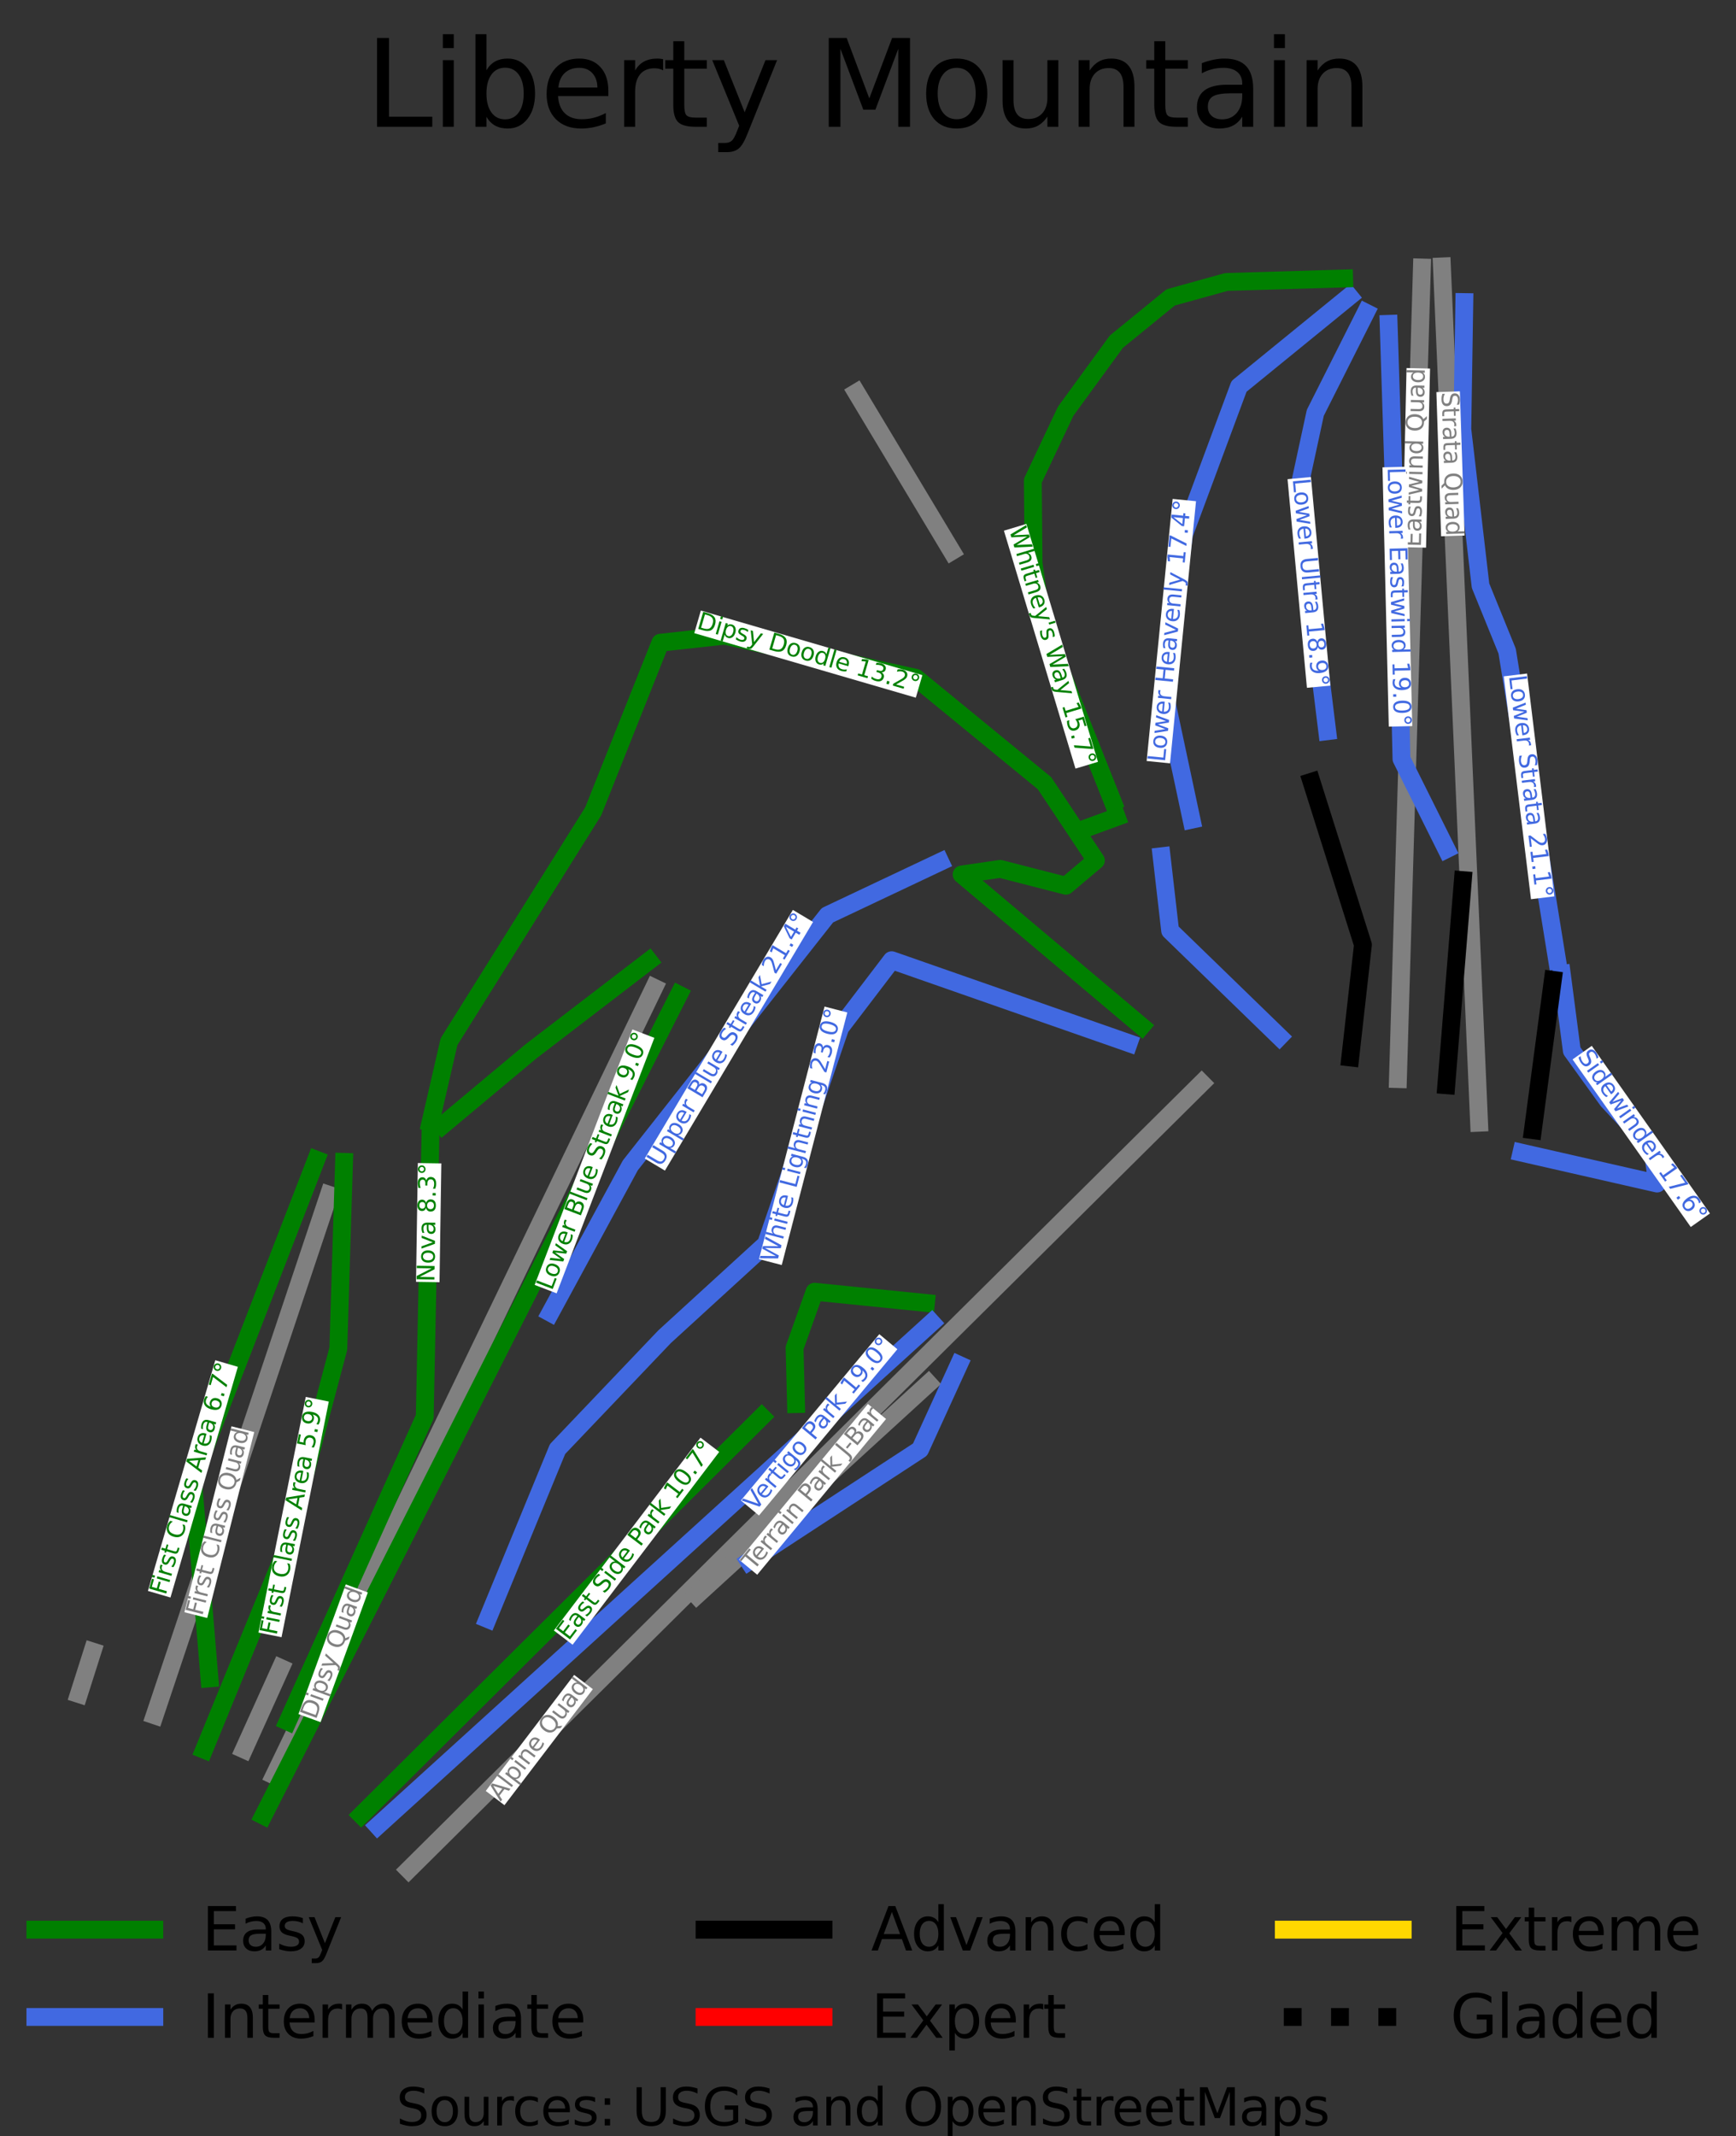 <?xml version="1.0" encoding="utf-8" standalone="no"?>
<!DOCTYPE svg PUBLIC "-//W3C//DTD SVG 1.1//EN"
  "http://www.w3.org/Graphics/SVG/1.1/DTD/svg11.dtd">
<svg height="179.538pt" version="1.1" viewBox="0 0 145.953 179.538" width="145.953pt" xmlns="http://www.w3.org/2000/svg" xmlns:xlink="http://www.w3.org/1999/xlink">
 <rect x="0" y="0" width="145.953" height="179.538" fill="#333333" stroke="none"/>
 <defs>
  <style type="text/css">*{stroke-linecap:butt;stroke-linejoin:round;}</style>
 </defs>
 <g id="figure_1">
  <g id="patch_1">
   <path d="M 0 179.538 
L 145.953 179.538 
L 145.953 0 
L 0 0 
z
" style="fill:none;"/>
  </g>
  <g id="axes_1">
   <g id="line2d_1">
    <path clip-path="url(#p658fc17572)" d="M 26.587 97.465 
" style="fill:none;stroke:#008000;stroke-linecap:square;stroke-width:1.5;"/>
   </g>
   <g id="line2d_2">
    <path clip-path="url(#p658fc17572)" d="M 26.587 97.465 
" style="fill:none;stroke:#4169e1;stroke-linecap:square;stroke-width:1.5;"/>
   </g>
   <g id="line2d_3">
    <path clip-path="url(#p658fc17572)" d="M 26.587 97.465 
" style="fill:none;stroke:#000000;stroke-linecap:square;stroke-width:1.5;"/>
   </g>
   <g id="line2d_4">
    <path clip-path="url(#p658fc17572)" d="M 26.587 97.465 
" style="fill:none;stroke:#ff0000;stroke-linecap:square;stroke-width:1.5;"/>
   </g>
   <g id="line2d_5">
    <path clip-path="url(#p658fc17572)" d="M 26.587 97.465 
" style="fill:none;stroke:#ffd700;stroke-linecap:square;stroke-width:1.5;"/>
   </g>
   <g id="line2d_6">
    <path clip-path="url(#p658fc17572)" d="M 26.587 97.465 
" style="fill:none;stroke:#000000;stroke-dasharray:1.5,2.475;stroke-dashoffset:0;stroke-width:1.5;"/>
   </g>
   <g id="line2d_7">
    <path clip-path="url(#p658fc17572)" d="M 34.35 157.145 
L 38.535 152.995 
L 42.72 148.845 
L 45.342 146.244 
L 47.964 143.643 
L 51.502 140.136 
L 55.039 136.629 
L 58.639 133.059 
L 62.238 129.49 
L 65.726 126.032 
L 69.214 122.573 
L 72.598 119.218 
L 75.983 115.862 
L 79.128 112.742 
L 83.223 108.683 
L 86.568 105.366 
L 89.913 102.049 
L 92.797 99.19 
L 95.68 96.33 
L 99.541 92.502 
L 101.027 91.029 
" style="fill:none;stroke:#808080;stroke-linecap:square;stroke-width:1.5;"/>
   </g>
   <g id="line2d_8">
    <path clip-path="url(#p658fc17572)" d="M 23.055 149.225 
L 24.871 145.462 
L 26.44 142.207 
L 28.01 138.951 
L 29.835 135.168 
L 31.66 131.386 
L 33.569 127.426 
L 35.479 123.467 
L 37.448 119.384 
L 39.417 115.302 
L 41.367 111.259 
L 43.316 107.216 
L 45.496 102.698 
L 47.675 98.18 
L 49.504 94.389 
L 51.333 90.597 
L 53.162 86.805 
L 54.991 83.013 
" style="fill:none;stroke:#808080;stroke-linecap:square;stroke-width:1.5;"/>
   </g>
   <g id="line2d_9">
    <path clip-path="url(#p658fc17572)" d="M 20.508 147.033 
L 22.055 143.61 
L 23.601 140.188 
" style="fill:none;stroke:#808080;stroke-linecap:square;stroke-width:1.5;"/>
   </g>
   <g id="line2d_10">
    <path clip-path="url(#p658fc17572)" d="M 13.003 144.169 
L 14.45 139.849 
L 15.598 136.418 
L 16.747 132.988 
L 18.44 127.93 
L 20.132 122.873 
L 21.714 118.15 
L 23.296 113.427 
L 24.76 109.052 
L 26.224 104.677 
L 27.651 100.416 
" style="fill:none;stroke:#808080;stroke-linecap:square;stroke-width:1.5;"/>
   </g>
   <g id="line2d_11">
    <path clip-path="url(#p658fc17572)" d="M 6.634 142.38 
L 7.771 138.8 
" style="fill:none;stroke:#808080;stroke-linecap:square;stroke-width:1.5;"/>
   </g>
   <g id="line2d_12">
    <path clip-path="url(#p658fc17572)" d="M 72.004 32.996 
L 74.006 36.329 
L 76.008 39.662 
L 78.01 42.995 
L 80.012 46.328 
" style="fill:none;stroke:#808080;stroke-linecap:square;stroke-width:1.5;"/>
   </g>
   <g id="line2d_13">
    <path clip-path="url(#p658fc17572)" d="M 119.546 22.482 
L 119.429 26.423 
L 119.312 30.395 
L 119.195 34.367 
L 119.073 38.481 
L 118.952 42.595 
L 118.823 46.956 
L 118.694 51.317 
L 118.54 56.53 
L 118.386 61.744 
L 118.236 66.795 
L 118.087 71.846 
L 117.948 76.558 
L 117.809 81.27 
L 117.67 85.982 
L 117.531 90.694 
" style="fill:none;stroke:#808080;stroke-linecap:square;stroke-width:1.5;"/>
   </g>
   <g id="line2d_14">
    <path clip-path="url(#p658fc17572)" d="M 121.228 22.393 
L 121.498 28.597 
L 121.723 33.789 
L 121.949 38.981 
L 122.175 44.187 
L 122.4 49.393 
L 122.629 54.644 
L 122.857 59.894 
L 123.126 66.084 
L 123.394 72.275 
L 123.67 78.615 
L 123.945 84.955 
L 124.149 89.659 
L 124.354 94.363 
" style="fill:none;stroke:#808080;stroke-linecap:square;stroke-width:1.5;"/>
   </g>
   <g id="line2d_15">
    <path clip-path="url(#p658fc17572)" d="M 58.577 134.074 
L 61.012 131.849 
L 63.447 129.625 
L 65.882 127.4 
L 68.316 125.175 
L 70.751 122.951 
L 73.186 120.726 
L 75.621 118.501 
L 78.055 116.277 
" style="fill:none;stroke:#808080;stroke-linecap:square;stroke-width:1.5;"/>
   </g>
   <g id="line2d_16">
    <path clip-path="url(#p658fc17572)" d="M 26.587 97.465 
L 25.939 99.142 
L 25.291 100.818 
L 24.642 102.495 
L 23.994 104.172 
L 23.346 105.849 
L 22.698 107.526 
L 22.05 109.202 
L 21.402 110.879 
L 20.754 112.556 
L 20.106 114.233 
L 19.457 115.909 
L 18.809 117.586 
L 18.161 119.263 
L 17.513 120.94 
L 16.865 122.617 
L 16.217 124.293 
L 16.304 125.341 
L 16.391 126.389 
L 16.478 127.437 
L 16.565 128.485 
L 16.653 129.533 
L 16.74 130.581 
L 16.827 131.629 
L 16.914 132.677 
L 17.001 133.725 
L 17.088 134.773 
L 17.175 135.821 
L 17.263 136.869 
L 17.35 137.917 
L 17.437 138.965 
L 17.524 140.013 
L 17.611 141.061 
" style="fill:none;stroke:#008000;stroke-linecap:square;stroke-width:1.5;"/>
   </g>
   <g id="line2d_17">
    <path clip-path="url(#p658fc17572)" d="M 54.558 80.759 
L 53.318 81.71 
L 52.078 82.661 
L 50.837 83.612 
L 49.597 84.563 
L 48.356 85.514 
L 47.116 86.465 
L 45.876 87.416 
L 44.635 88.366 
L 43.707 89.142 
L 42.779 89.918 
L 41.851 90.694 
L 40.923 91.47 
L 39.995 92.245 
L 39.067 93.021 
L 38.139 93.797 
L 37.212 94.573 
" style="fill:none;stroke:#008000;stroke-linecap:square;stroke-width:1.5;"/>
   </g>
   <g id="line2d_18">
    <path clip-path="url(#p658fc17572)" d="M 57.08 83.593 
L 56.534 84.671 
L 55.988 85.749 
L 55.442 86.828 
L 54.896 87.906 
L 54.35 88.984 
L 53.804 90.062 
L 53.259 91.141 
L 52.713 92.219 
L 52.167 93.297 
L 51.621 94.375 
L 51.075 95.454 
L 50.529 96.532 
L 49.983 97.61 
L 49.437 98.688 
L 48.892 99.767 
L 48.346 100.845 
L 47.8 101.923 
L 47.254 103.001 
L 46.708 104.08 
L 46.162 105.158 
L 45.616 106.236 
L 45.071 107.314 
L 44.525 108.393 
L 43.979 109.471 
L 43.433 110.549 
L 42.887 111.627 
L 42.341 112.706 
L 41.795 113.784 
L 41.249 114.862 
L 40.704 115.94 
L 40.158 117.019 
L 39.612 118.097 
L 39.066 119.175 
L 38.52 120.253 
L 37.974 121.332 
L 37.428 122.41 
L 36.883 123.488 
L 36.337 124.566 
L 35.791 125.645 
L 35.245 126.723 
L 34.699 127.801 
L 34.153 128.879 
L 33.607 129.958 
L 33.061 131.036 
L 32.516 132.114 
L 31.97 133.192 
L 31.424 134.271 
L 30.878 135.349 
L 30.332 136.427 
L 29.786 137.505 
L 29.24 138.584 
L 28.695 139.662 
L 28.149 140.74 
L 27.603 141.818 
L 27.057 142.897 
L 26.511 143.975 
L 25.965 145.053 
L 25.419 146.131 
L 24.873 147.21 
L 24.328 148.288 
L 23.782 149.366 
L 23.236 150.444 
L 22.69 151.523 
L 22.144 152.601 
" style="fill:none;stroke:#008000;stroke-linecap:square;stroke-width:1.5;"/>
   </g>
   <g id="line2d_19">
    <path clip-path="url(#p658fc17572)" d="M 36.191 95.341 
L 36.161 96.824 
L 36.131 98.307 
L 36.101 99.79 
L 36.071 101.273 
L 36.041 102.757 
L 36.011 104.24 
L 35.981 105.723 
L 35.951 107.206 
L 35.921 108.689 
L 35.891 110.172 
L 35.861 111.655 
L 35.831 113.138 
L 35.801 114.621 
L 35.771 116.104 
L 35.741 117.588 
L 35.711 119.071 
L 34.99 120.672 
L 34.27 122.273 
L 33.55 123.875 
L 32.829 125.476 
L 32.109 127.077 
L 31.389 128.678 
L 30.668 130.28 
L 29.948 131.881 
L 29.227 133.482 
L 28.507 135.083 
L 27.787 136.685 
L 27.066 138.286 
L 26.346 139.887 
L 25.626 141.488 
L 24.905 143.09 
L 24.185 144.691 
" style="fill:none;stroke:#008000;stroke-linecap:square;stroke-width:1.5;"/>
   </g>
   <g id="line2d_20">
    <path clip-path="url(#p658fc17572)" d="M 64.042 119.071 
L 62.99 120.117 
L 61.937 121.163 
L 60.885 122.209 
L 59.833 123.255 
L 58.78 124.301 
L 57.728 125.347 
L 56.676 126.393 
L 55.623 127.439 
L 54.571 128.485 
L 53.519 129.531 
L 52.466 130.577 
L 51.414 131.623 
L 50.362 132.669 
L 49.309 133.715 
L 48.257 134.761 
L 47.205 135.807 
L 46.152 136.853 
L 45.1 137.899 
L 44.047 138.945 
L 42.995 139.991 
L 41.943 141.037 
L 40.89 142.083 
L 39.838 143.129 
L 38.786 144.175 
L 37.733 145.221 
L 36.681 146.267 
L 35.629 147.313 
L 34.576 148.359 
L 33.524 149.405 
L 32.472 150.451 
L 31.419 151.497 
L 30.367 152.543 
" style="fill:none;stroke:#008000;stroke-linecap:square;stroke-width:1.5;"/>
   </g>
   <g id="line2d_21">
    <path clip-path="url(#p658fc17572)" d="M 77.849 109.508 
L 76.231 109.345 
L 74.613 109.181 
L 73.081 109.027 
L 71.549 108.872 
L 70.017 108.718 
L 68.485 108.564 
L 68.064 109.744 
L 67.644 110.925 
L 67.224 112.105 
L 66.803 113.286 
L 66.834 114.466 
L 66.864 115.647 
L 66.894 116.828 
L 66.924 118.009 
" style="fill:none;stroke:#008000;stroke-linecap:square;stroke-width:1.5;"/>
   </g>
   <g id="line2d_22">
    <path clip-path="url(#p658fc17572)" d="M 78.329 111.161 
L 77.601 111.822 
L 76.873 112.483 
L 76.146 113.143 
L 75.418 113.804 
L 74.69 114.465 
L 73.962 115.126 
L 73.234 115.787 
L 72.507 116.448 
L 71.779 117.109 
L 71.051 117.77 
L 70.323 118.431 
L 69.595 119.092 
L 68.867 119.752 
L 68.14 120.413 
L 67.412 121.074 
L 66.684 121.735 
L 65.956 122.396 
L 65.228 123.057 
L 64.5 123.718 
L 63.773 124.379 
L 63.045 125.04 
L 62.317 125.701 
L 61.589 126.361 
L 60.861 127.022 
L 60.134 127.683 
L 59.406 128.344 
L 58.678 129.005 
L 57.95 129.666 
L 57.222 130.327 
L 56.494 130.988 
L 55.767 131.649 
L 55.039 132.309 
L 54.311 132.97 
L 53.583 133.631 
L 52.855 134.292 
L 52.128 134.953 
L 51.4 135.614 
L 50.672 136.275 
L 49.944 136.936 
L 49.216 137.597 
L 48.488 138.258 
L 47.761 138.918 
L 47.033 139.579 
L 46.305 140.24 
L 45.577 140.901 
L 44.849 141.562 
L 44.121 142.223 
L 43.394 142.884 
L 42.666 143.545 
L 41.938 144.206 
L 41.21 144.867 
L 40.482 145.527 
L 39.755 146.188 
L 39.027 146.849 
L 38.299 147.51 
L 37.571 148.171 
L 36.843 148.832 
L 36.115 149.493 
L 35.388 150.154 
L 34.66 150.815 
L 33.932 151.475 
L 33.204 152.136 
L 32.476 152.797 
L 31.748 153.458 
" style="fill:none;stroke:#4169e1;stroke-linecap:square;stroke-width:1.5;"/>
   </g>
   <g id="line2d_23">
    <path clip-path="url(#p658fc17572)" d="M 80.612 114.702 
L 80.205 115.593 
L 79.797 116.484 
L 79.39 117.374 
L 78.983 118.265 
L 78.576 119.156 
L 78.169 120.047 
L 77.762 120.938 
L 77.355 121.828 
L 76.456 122.416 
L 75.556 123.004 
L 74.657 123.591 
L 73.757 124.179 
L 72.857 124.767 
L 71.958 125.355 
L 71.058 125.942 
L 70.159 126.53 
L 69.259 127.118 
L 68.359 127.705 
L 67.46 128.293 
L 66.56 128.881 
L 65.661 129.469 
L 64.761 130.056 
L 63.861 130.644 
L 62.962 131.232 
" style="fill:none;stroke:#4169e1;stroke-linecap:square;stroke-width:1.5;"/>
   </g>
   <g id="line2d_24">
    <path clip-path="url(#p658fc17572)" d="M 127.914 96.875 
L 129.34 97.2 
L 130.765 97.524 
L 132.191 97.849 
L 133.617 98.173 
L 135.042 98.498 
L 136.468 98.823 
L 137.894 99.147 
L 139.319 99.472 
L 139.124 97.996 
L 138.929 96.521 
L 137.988 95.513 
L 137.048 94.505 
L 136.107 93.497 
L 135.166 92.489 
L 134.412 91.443 
L 133.658 90.398 
L 132.904 89.352 
L 132.15 88.307 
L 131.939 86.693 
L 131.728 85.079 
L 131.517 83.466 
L 131.306 81.852 
" style="fill:none;stroke:#4169e1;stroke-linecap:square;stroke-width:1.5;"/>
   </g>
   <g id="line2d_25">
    <path clip-path="url(#p658fc17572)" d="M 128.875 94.987 
L 129.085 93.408 
L 129.295 91.828 
L 129.505 90.249 
L 129.715 88.67 
L 129.925 87.091 
L 130.135 85.512 
L 130.345 83.933 
L 130.555 82.354 
" style="fill:none;stroke:#000000;stroke-linecap:square;stroke-width:1.5;"/>
   </g>
   <g id="line2d_26">
    <path clip-path="url(#p658fc17572)" d="M 130.916 80.701 
L 130.653 79.077 
L 130.39 77.454 
L 130.128 75.831 
L 129.865 74.207 
L 129.602 72.584 
L 129.34 70.96 
L 129.077 69.337 
L 128.815 67.713 
L 128.552 66.09 
L 128.289 64.467 
L 128.027 62.843 
L 127.764 61.22 
L 127.501 59.596 
L 127.239 57.973 
L 126.976 56.35 
L 126.713 54.726 
L 126.154 53.351 
L 125.594 51.975 
L 125.034 50.6 
L 124.475 49.224 
L 124.283 47.581 
L 124.092 45.938 
L 123.9 44.294 
L 123.709 42.651 
L 123.517 41.008 
L 123.326 39.365 
L 123.135 37.721 
L 122.943 36.078 
L 122.964 34.742 
L 122.985 33.406 
L 123.006 32.069 
L 123.028 30.733 
L 123.049 29.397 
L 123.07 28.06 
L 123.091 26.724 
L 123.112 25.388 
" style="fill:none;stroke:#4169e1;stroke-linecap:square;stroke-width:1.5;"/>
   </g>
   <g id="line2d_27">
    <path clip-path="url(#p658fc17572)" d="M 113.522 88.876 
L 113.655 87.692 
L 113.789 86.508 
L 113.922 85.323 
L 114.055 84.139 
L 114.188 82.955 
L 114.321 81.771 
L 114.455 80.586 
L 114.588 79.402 
L 114.047 77.69 
L 113.507 75.978 
L 112.967 74.266 
L 112.426 72.554 
L 111.886 70.842 
L 111.345 69.13 
L 110.805 67.418 
L 110.265 65.706 
" style="fill:none;stroke:#000000;stroke-linecap:square;stroke-width:1.5;"/>
   </g>
   <g id="line2d_28">
    <path clip-path="url(#p658fc17572)" d="M 121.595 91.209 
L 121.682 90.131 
L 121.77 89.054 
L 121.857 87.977 
L 121.944 86.899 
L 122.031 85.822 
L 122.119 84.744 
L 122.206 83.667 
L 122.293 82.59 
L 122.38 81.512 
L 122.468 80.435 
L 122.555 79.358 
L 122.642 78.28 
L 122.729 77.203 
L 122.817 76.125 
L 122.904 75.048 
L 122.991 73.971 
" style="fill:none;stroke:#000000;stroke-linecap:square;stroke-width:1.5;"/>
   </g>
   <g id="line2d_29">
    <path clip-path="url(#p658fc17572)" d="M 121.61 71.374 
L 121.137 70.425 
L 120.664 69.477 
L 120.192 68.529 
L 119.719 67.58 
L 119.246 66.632 
L 118.773 65.684 
L 118.301 64.735 
L 117.828 63.787 
L 117.798 62.492 
L 117.768 61.197 
L 117.739 59.902 
L 117.709 58.607 
L 117.679 57.312 
L 117.649 56.018 
L 117.619 54.723 
L 117.589 53.428 
L 117.537 51.79 
L 117.484 50.151 
L 117.432 48.513 
L 117.379 46.875 
L 117.326 45.237 
L 117.274 43.599 
L 117.221 41.961 
L 117.169 40.323 
L 117.116 38.684 
L 117.063 37.046 
L 117.011 35.408 
L 116.958 33.77 
L 116.906 32.132 
L 116.853 30.494 
L 116.801 28.856 
L 116.748 27.218 
" style="fill:none;stroke:#4169e1;stroke-linecap:square;stroke-width:1.5;"/>
   </g>
   <g id="line2d_30">
    <path clip-path="url(#p658fc17572)" d="M 111.586 61.456 
L 111.432 60.206 
L 111.279 58.955 
L 111.125 57.704 
L 110.971 56.454 
L 110.817 55.203 
L 110.663 53.952 
L 110.509 52.701 
L 110.355 51.451 
L 110.202 50.2 
L 110.048 48.949 
L 109.894 47.699 
L 109.74 46.448 
L 109.586 45.197 
L 109.432 43.946 
L 109.279 42.696 
L 109.125 41.445 
L 109.489 39.759 
L 109.853 38.072 
L 110.218 36.386 
L 110.582 34.699 
L 111.112 33.646 
L 111.643 32.593 
L 112.174 31.54 
L 112.704 30.486 
L 113.235 29.433 
L 113.765 28.38 
L 114.296 27.327 
L 114.826 26.273 
" style="fill:none;stroke:#4169e1;stroke-linecap:square;stroke-width:1.5;"/>
   </g>
   <g id="line2d_31">
    <path clip-path="url(#p658fc17572)" d="M 100.18 68.894 
L 99.887 67.522 
L 99.595 66.149 
L 99.302 64.777 
L 99.009 63.404 
L 98.717 62.032 
L 98.424 60.659 
L 98.132 59.287 
L 97.839 57.914 
L 98.052 56.29 
L 98.265 54.667 
L 98.478 53.043 
L 98.691 51.419 
L 98.904 49.796 
L 99.118 48.172 
L 99.331 46.548 
L 99.544 44.925 
L 100.122 43.368 
L 100.701 41.811 
L 101.279 40.255 
L 101.857 38.698 
L 102.436 37.141 
L 103.014 35.584 
L 103.593 34.028 
L 104.171 32.471 
L 105.331 31.526 
L 106.49 30.582 
L 107.649 29.637 
L 108.809 28.693 
L 109.968 27.748 
L 111.128 26.804 
L 112.287 25.859 
L 113.447 24.914 
" style="fill:none;stroke:#4169e1;stroke-linecap:square;stroke-width:1.5;"/>
   </g>
   <g id="line2d_32">
    <path clip-path="url(#p658fc17572)" d="M 107.564 87.135 
L 106.416 86.021 
L 105.268 84.907 
L 104.12 83.792 
L 102.972 82.678 
L 101.824 81.564 
L 100.675 80.45 
L 99.527 79.336 
L 98.379 78.222 
L 98.199 76.657 
L 98.019 75.092 
L 97.839 73.528 
L 97.659 71.963 
" style="fill:none;stroke:#4169e1;stroke-linecap:square;stroke-width:1.5;"/>
   </g>
   <g id="line2d_33">
    <path clip-path="url(#p658fc17572)" d="M 95.977 86.249 
L 95.032 85.452 
L 94.086 84.655 
L 93.141 83.858 
L 92.196 83.062 
L 91.25 82.265 
L 90.305 81.468 
L 89.359 80.671 
L 88.414 79.874 
L 87.468 79.077 
L 86.523 78.28 
L 85.577 77.483 
L 84.632 76.686 
L 83.687 75.889 
L 82.741 75.092 
L 81.796 74.295 
L 80.85 73.498 
L 82.471 73.262 
L 84.092 73.026 
L 85.473 73.38 
L 86.853 73.735 
L 88.234 74.089 
L 89.615 74.443 
L 90.875 73.38 
L 92.136 72.318 
L 91.596 71.506 
L 91.055 70.694 
L 90.515 69.883 
L 89.975 69.071 
L 89.435 68.259 
L 88.895 67.447 
L 88.354 66.636 
L 87.814 65.824 
L 86.463 64.717 
L 85.113 63.611 
L 83.762 62.504 
L 82.411 61.397 
L 81.061 60.29 
L 79.71 59.183 
L 78.36 58.077 
L 77.009 56.97 
L 76.003 56.749 
L 74.998 56.527 
L 73.992 56.306 
L 72.987 56.084 
L 71.981 55.863 
L 70.976 55.642 
L 69.97 55.42 
L 68.965 55.199 
L 67.959 54.977 
L 66.954 54.756 
L 65.948 54.535 
L 64.943 54.313 
L 63.938 54.092 
L 62.932 53.87 
L 61.927 53.649 
L 60.921 53.428 
L 59.571 53.575 
L 58.22 53.723 
L 56.87 53.871 
L 55.519 54.019 
L 54.814 55.789 
L 54.108 57.56 
L 53.403 59.331 
L 52.697 61.102 
L 51.992 62.873 
L 51.287 64.644 
L 50.581 66.415 
L 49.876 68.186 
L 49.118 69.396 
L 48.36 70.606 
L 47.602 71.816 
L 46.845 73.026 
L 46.087 74.236 
L 45.329 75.446 
L 44.571 76.657 
L 43.814 77.867 
L 43.056 79.077 
L 42.298 80.287 
L 41.54 81.497 
L 40.783 82.707 
L 40.025 83.917 
L 39.267 85.127 
L 38.509 86.338 
L 37.752 87.548 
L 37.361 89.245 
L 36.971 90.942 
L 36.58 92.639 
L 36.19 94.336 
" style="fill:none;stroke:#008000;stroke-linecap:square;stroke-width:1.5;"/>
   </g>
   <g id="line2d_34">
    <path clip-path="url(#p658fc17572)" d="M 94.897 87.667 
L 93.652 87.231 
L 92.406 86.796 
L 91.161 86.36 
L 89.915 85.925 
L 88.669 85.49 
L 87.424 85.054 
L 86.178 84.619 
L 84.933 84.184 
L 83.687 83.748 
L 82.441 83.313 
L 81.196 82.878 
L 79.95 82.442 
L 78.705 82.007 
L 77.459 81.572 
L 76.214 81.136 
L 74.968 80.701 
L 73.888 82.118 
L 72.807 83.534 
L 71.727 84.951 
L 70.646 86.368 
L 70.256 87.504 
L 69.866 88.641 
L 69.476 89.777 
L 69.085 90.913 
L 68.695 92.05 
L 68.305 93.186 
L 67.915 94.322 
L 67.525 95.459 
L 67.134 96.595 
L 66.744 97.731 
L 66.354 98.868 
L 65.964 100.004 
L 65.574 101.14 
L 65.183 102.277 
L 64.793 103.413 
L 64.403 104.549 
L 63.337 105.523 
L 62.272 106.497 
L 61.206 107.471 
L 60.141 108.445 
L 59.075 109.419 
L 58.01 110.394 
L 56.944 111.368 
L 55.879 112.342 
L 54.753 113.522 
L 53.628 114.703 
L 52.503 115.883 
L 51.377 117.064 
L 50.252 118.245 
L 49.126 119.425 
L 48.001 120.606 
L 46.876 121.787 
L 46.14 123.572 
L 45.405 125.358 
L 44.669 127.144 
L 43.934 128.929 
L 43.198 130.715 
L 42.463 132.501 
L 41.727 134.287 
L 40.992 136.072 
" style="fill:none;stroke:#4169e1;stroke-linecap:square;stroke-width:1.5;"/>
   </g>
   <g id="line2d_35">
    <path clip-path="url(#p658fc17572)" d="M 79.05 72.437 
L 77.864 72.997 
L 76.678 73.558 
L 75.493 74.119 
L 74.307 74.679 
L 73.122 75.24 
L 71.936 75.801 
L 70.75 76.361 
L 69.565 76.922 
L 68.529 78.235 
L 67.494 79.549 
L 66.458 80.862 
L 65.423 82.176 
L 64.388 83.489 
L 63.352 84.803 
L 62.317 86.116 
L 61.281 87.43 
L 60.246 88.743 
L 59.21 90.057 
L 58.175 91.37 
L 57.14 92.684 
L 56.104 93.997 
L 55.069 95.311 
L 54.033 96.624 
L 52.998 97.938 
L 52.158 99.488 
L 51.317 101.037 
L 50.477 102.587 
L 49.636 104.136 
L 48.796 105.686 
L 47.955 107.235 
L 47.115 108.785 
L 46.274 110.334 
" style="fill:none;stroke:#4169e1;stroke-linecap:square;stroke-width:1.5;"/>
   </g>
   <g id="line2d_36">
    <path clip-path="url(#p658fc17572)" d="M 93.558 67.383 
L 93.187 66.45 
L 92.815 65.516 
L 92.444 64.583 
L 92.072 63.65 
L 91.701 62.716 
L 91.329 61.783 
L 90.958 60.849 
L 90.586 59.916 
L 90.215 58.982 
L 89.843 58.049 
L 89.472 57.115 
L 89.101 56.182 
L 88.729 55.249 
L 88.358 54.315 
L 87.986 53.382 
L 87.615 52.448 
L 87.435 51.164 
L 87.255 49.88 
L 87.075 48.596 
L 86.896 47.313 
L 86.88 45.586 
L 86.865 43.859 
L 86.85 42.132 
L 86.834 40.405 
L 87.525 38.944 
L 88.215 37.483 
L 88.905 36.023 
L 89.596 34.562 
L 90.661 33.101 
L 91.727 31.64 
L 92.792 30.179 
L 93.858 28.717 
L 94.998 27.788 
L 96.139 26.858 
L 97.279 25.928 
L 98.42 24.998 
L 99.591 24.673 
L 100.761 24.349 
L 101.932 24.024 
L 103.103 23.699 
L 104.341 23.663 
L 105.579 23.626 
L 106.817 23.589 
L 108.056 23.552 
L 109.294 23.515 
L 110.532 23.478 
L 111.77 23.441 
L 113.008 23.405 
" style="fill:none;stroke:#008000;stroke-linecap:square;stroke-width:1.5;"/>
   </g>
   <g id="line2d_37">
    <path clip-path="url(#p658fc17572)" d="M 28.925 97.652 
L 28.895 98.633 
L 28.864 99.615 
L 28.834 100.596 
L 28.804 101.577 
L 28.774 102.559 
L 28.744 103.54 
L 28.714 104.522 
L 28.684 105.503 
L 28.654 106.484 
L 28.624 107.466 
L 28.594 108.447 
L 28.564 109.428 
L 28.534 110.41 
L 28.504 111.391 
L 28.474 112.373 
L 28.444 113.354 
L 28.155 114.442 
L 27.866 115.531 
L 27.577 116.619 
L 27.288 117.708 
L 26.999 118.796 
L 26.71 119.884 
L 26.422 120.973 
L 26.133 122.061 
L 25.844 123.15 
L 25.555 124.238 
L 25.266 125.326 
L 24.977 126.415 
L 24.688 127.503 
L 24.399 128.592 
L 24.11 129.68 
L 23.821 130.768 
L 23.405 131.787 
L 22.988 132.805 
L 22.572 133.823 
L 22.155 134.842 
L 21.739 135.86 
L 21.323 136.878 
L 20.906 137.897 
L 20.49 138.915 
L 20.073 139.933 
L 19.657 140.951 
L 19.241 141.97 
L 18.824 142.988 
L 18.408 144.006 
L 17.991 145.025 
L 17.575 146.043 
L 17.159 147.061 
" style="fill:none;stroke:#008000;stroke-linecap:square;stroke-width:1.5;"/>
   </g>
   <g id="line2d_38">
    <path clip-path="url(#p658fc17572)" d="M 91.308 69.612 
L 92.598 69.14 
L 93.888 68.668 
" style="fill:none;stroke:#008000;stroke-linecap:square;stroke-width:1.5;"/>
   </g>
   <g id="text_1">
    <g id="patch_2">
     <path d="M 42.412 151.718 
L 49.844 141.968 
L 48.272 140.77 
L 40.84 150.521 
z
" style="fill:#ffffff;"/>
    </g>
    <!-- Alpine Quad -->
    <g style="fill:#808080;" transform="translate(42.077 151.438)rotate(-52.685)scale(0.02 -0.02)">
     <defs>
      <path d="M 2188 4044 
L 1331 1722 
L 3047 1722 
L 2188 4044 
z
M 1831 4666 
L 2547 4666 
L 4325 0 
L 3669 0 
L 3244 1197 
L 1141 1197 
L 716 0 
L 50 0 
L 1831 4666 
z
" id="DejaVuSans-41" transform="scale(0.016)"/>
      <path d="M 603 4863 
L 1178 4863 
L 1178 0 
L 603 0 
L 603 4863 
z
" id="DejaVuSans-6c" transform="scale(0.016)"/>
      <path d="M 1159 525 
L 1159 -1331 
L 581 -1331 
L 581 3500 
L 1159 3500 
L 1159 2969 
Q 1341 3281 1617 3432 
Q 1894 3584 2278 3584 
Q 2916 3584 3314 3078 
Q 3713 2572 3713 1747 
Q 3713 922 3314 415 
Q 2916 -91 2278 -91 
Q 1894 -91 1617 61 
Q 1341 213 1159 525 
z
M 3116 1747 
Q 3116 2381 2855 2742 
Q 2594 3103 2138 3103 
Q 1681 3103 1420 2742 
Q 1159 2381 1159 1747 
Q 1159 1113 1420 752 
Q 1681 391 2138 391 
Q 2594 391 2855 752 
Q 3116 1113 3116 1747 
z
" id="DejaVuSans-70" transform="scale(0.016)"/>
      <path d="M 603 3500 
L 1178 3500 
L 1178 0 
L 603 0 
L 603 3500 
z
M 603 4863 
L 1178 4863 
L 1178 4134 
L 603 4134 
L 603 4863 
z
" id="DejaVuSans-69" transform="scale(0.016)"/>
      <path d="M 3513 2113 
L 3513 0 
L 2938 0 
L 2938 2094 
Q 2938 2591 2744 2837 
Q 2550 3084 2163 3084 
Q 1697 3084 1428 2787 
Q 1159 2491 1159 1978 
L 1159 0 
L 581 0 
L 581 3500 
L 1159 3500 
L 1159 2956 
Q 1366 3272 1645 3428 
Q 1925 3584 2291 3584 
Q 2894 3584 3203 3211 
Q 3513 2838 3513 2113 
z
" id="DejaVuSans-6e" transform="scale(0.016)"/>
      <path d="M 3597 1894 
L 3597 1613 
L 953 1613 
Q 991 1019 1311 708 
Q 1631 397 2203 397 
Q 2534 397 2845 478 
Q 3156 559 3463 722 
L 3463 178 
Q 3153 47 2828 -22 
Q 2503 -91 2169 -91 
Q 1331 -91 842 396 
Q 353 884 353 1716 
Q 353 2575 817 3079 
Q 1281 3584 2069 3584 
Q 2775 3584 3186 3129 
Q 3597 2675 3597 1894 
z
M 3022 2063 
Q 3016 2534 2758 2815 
Q 2500 3097 2075 3097 
Q 1594 3097 1305 2825 
Q 1016 2553 972 2059 
L 3022 2063 
z
" id="DejaVuSans-65" transform="scale(0.016)"/>
      <path id="DejaVuSans-20" transform="scale(0.016)"/>
      <path d="M 2522 4238 
Q 1834 4238 1429 3725 
Q 1025 3213 1025 2328 
Q 1025 1447 1429 934 
Q 1834 422 2522 422 
Q 3209 422 3611 934 
Q 4013 1447 4013 2328 
Q 4013 3213 3611 3725 
Q 3209 4238 2522 4238 
z
M 3406 84 
L 4238 -825 
L 3475 -825 
L 2784 -78 
Q 2681 -84 2626 -87 
Q 2572 -91 2522 -91 
Q 1538 -91 948 567 
Q 359 1225 359 2328 
Q 359 3434 948 4092 
Q 1538 4750 2522 4750 
Q 3503 4750 4090 4092 
Q 4678 3434 4678 2328 
Q 4678 1516 4351 937 
Q 4025 359 3406 84 
z
" id="DejaVuSans-51" transform="scale(0.016)"/>
      <path d="M 544 1381 
L 544 3500 
L 1119 3500 
L 1119 1403 
Q 1119 906 1312 657 
Q 1506 409 1894 409 
Q 2359 409 2629 706 
Q 2900 1003 2900 1516 
L 2900 3500 
L 3475 3500 
L 3475 0 
L 2900 0 
L 2900 538 
Q 2691 219 2414 64 
Q 2138 -91 1772 -91 
Q 1169 -91 856 284 
Q 544 659 544 1381 
z
M 1991 3584 
L 1991 3584 
z
" id="DejaVuSans-75" transform="scale(0.016)"/>
      <path d="M 2194 1759 
Q 1497 1759 1228 1600 
Q 959 1441 959 1056 
Q 959 750 1161 570 
Q 1363 391 1709 391 
Q 2188 391 2477 730 
Q 2766 1069 2766 1631 
L 2766 1759 
L 2194 1759 
z
M 3341 1997 
L 3341 0 
L 2766 0 
L 2766 531 
Q 2569 213 2275 61 
Q 1981 -91 1556 -91 
Q 1019 -91 701 211 
Q 384 513 384 1019 
Q 384 1609 779 1909 
Q 1175 2209 1959 2209 
L 2766 2209 
L 2766 2266 
Q 2766 2663 2505 2880 
Q 2244 3097 1772 3097 
Q 1472 3097 1187 3025 
Q 903 2953 641 2809 
L 641 3341 
Q 956 3463 1253 3523 
Q 1550 3584 1831 3584 
Q 2591 3584 2966 3190 
Q 3341 2797 3341 1997 
z
" id="DejaVuSans-61" transform="scale(0.016)"/>
      <path d="M 2906 2969 
L 2906 4863 
L 3481 4863 
L 3481 0 
L 2906 0 
L 2906 525 
Q 2725 213 2448 61 
Q 2172 -91 1784 -91 
Q 1150 -91 751 415 
Q 353 922 353 1747 
Q 353 2572 751 3078 
Q 1150 3584 1784 3584 
Q 2172 3584 2448 3432 
Q 2725 3281 2906 2969 
z
M 947 1747 
Q 947 1113 1208 752 
Q 1469 391 1925 391 
Q 2381 391 2643 752 
Q 2906 1113 2906 1747 
Q 2906 2381 2643 2742 
Q 2381 3103 1925 3103 
Q 1469 3103 1208 2742 
Q 947 2381 947 1747 
z
" id="DejaVuSans-64" transform="scale(0.016)"/>
     </defs>
     <use xlink:href="#DejaVuSans-41"/>
     <use x="68.408" xlink:href="#DejaVuSans-6c"/>
     <use x="96.191" xlink:href="#DejaVuSans-70"/>
     <use x="159.668" xlink:href="#DejaVuSans-69"/>
     <use x="187.451" xlink:href="#DejaVuSans-6e"/>
     <use x="250.83" xlink:href="#DejaVuSans-65"/>
     <use x="312.354" xlink:href="#DejaVuSans-20"/>
     <use x="344.141" xlink:href="#DejaVuSans-51"/>
     <use x="422.852" xlink:href="#DejaVuSans-75"/>
     <use x="486.23" xlink:href="#DejaVuSans-61"/>
     <use x="547.51" xlink:href="#DejaVuSans-64"/>
    </g>
   </g>
   <g id="text_2">
    <g id="patch_3">
     <path d="M 26.951 144.74 
L 30.926 133.838 
L 29.069 133.162 
L 25.095 144.064 
z
" style="fill:#ffffff;"/>
    </g>
    <!-- Dipsy Quad -->
    <g style="fill:#808080;" transform="translate(26.549 144.572)rotate(-69.971)scale(0.02 -0.02)">
     <defs>
      <path d="M 1259 4147 
L 1259 519 
L 2022 519 
Q 2988 519 3436 956 
Q 3884 1394 3884 2338 
Q 3884 3275 3436 3711 
Q 2988 4147 2022 4147 
L 1259 4147 
z
M 628 4666 
L 1925 4666 
Q 3281 4666 3915 4102 
Q 4550 3538 4550 2338 
Q 4550 1131 3912 565 
Q 3275 0 1925 0 
L 628 0 
L 628 4666 
z
" id="DejaVuSans-44" transform="scale(0.016)"/>
      <path d="M 2834 3397 
L 2834 2853 
Q 2591 2978 2328 3040 
Q 2066 3103 1784 3103 
Q 1356 3103 1142 2972 
Q 928 2841 928 2578 
Q 928 2378 1081 2264 
Q 1234 2150 1697 2047 
L 1894 2003 
Q 2506 1872 2764 1633 
Q 3022 1394 3022 966 
Q 3022 478 2636 193 
Q 2250 -91 1575 -91 
Q 1294 -91 989 -36 
Q 684 19 347 128 
L 347 722 
Q 666 556 975 473 
Q 1284 391 1588 391 
Q 1994 391 2212 530 
Q 2431 669 2431 922 
Q 2431 1156 2273 1281 
Q 2116 1406 1581 1522 
L 1381 1569 
Q 847 1681 609 1914 
Q 372 2147 372 2553 
Q 372 3047 722 3315 
Q 1072 3584 1716 3584 
Q 2034 3584 2315 3537 
Q 2597 3491 2834 3397 
z
" id="DejaVuSans-73" transform="scale(0.016)"/>
      <path d="M 2059 -325 
Q 1816 -950 1584 -1140 
Q 1353 -1331 966 -1331 
L 506 -1331 
L 506 -850 
L 844 -850 
Q 1081 -850 1212 -737 
Q 1344 -625 1503 -206 
L 1606 56 
L 191 3500 
L 800 3500 
L 1894 763 
L 2988 3500 
L 3597 3500 
L 2059 -325 
z
" id="DejaVuSans-79" transform="scale(0.016)"/>
     </defs>
     <use xlink:href="#DejaVuSans-44"/>
     <use x="77.002" xlink:href="#DejaVuSans-69"/>
     <use x="104.785" xlink:href="#DejaVuSans-70"/>
     <use x="168.262" xlink:href="#DejaVuSans-73"/>
     <use x="220.361" xlink:href="#DejaVuSans-79"/>
     <use x="279.541" xlink:href="#DejaVuSans-20"/>
     <use x="311.328" xlink:href="#DejaVuSans-51"/>
     <use x="390.039" xlink:href="#DejaVuSans-75"/>
     <use x="453.418" xlink:href="#DejaVuSans-61"/>
     <use x="514.697" xlink:href="#DejaVuSans-64"/>
    </g>
   </g>
   <g id="text_3">
    <g id="patch_4">
     <path d="M 17.42 135.986 
L 21.374 120.359 
L 19.459 119.875 
L 15.505 135.501 
z
" style="fill:#ffffff;"/>
    </g>
    <!-- First Class Quad -->
    <g style="fill:#808080;" transform="translate(17.002 135.86)rotate(-75.8)scale(0.02 -0.02)">
     <defs>
      <path d="M 628 4666 
L 3309 4666 
L 3309 4134 
L 1259 4134 
L 1259 2759 
L 3109 2759 
L 3109 2228 
L 1259 2228 
L 1259 0 
L 628 0 
L 628 4666 
z
" id="DejaVuSans-46" transform="scale(0.016)"/>
      <path d="M 2631 2963 
Q 2534 3019 2420 3045 
Q 2306 3072 2169 3072 
Q 1681 3072 1420 2755 
Q 1159 2438 1159 1844 
L 1159 0 
L 581 0 
L 581 3500 
L 1159 3500 
L 1159 2956 
Q 1341 3275 1631 3429 
Q 1922 3584 2338 3584 
Q 2397 3584 2469 3576 
Q 2541 3569 2628 3553 
L 2631 2963 
z
" id="DejaVuSans-72" transform="scale(0.016)"/>
      <path d="M 1172 4494 
L 1172 3500 
L 2356 3500 
L 2356 3053 
L 1172 3053 
L 1172 1153 
Q 1172 725 1289 603 
Q 1406 481 1766 481 
L 2356 481 
L 2356 0 
L 1766 0 
Q 1100 0 847 248 
Q 594 497 594 1153 
L 594 3053 
L 172 3053 
L 172 3500 
L 594 3500 
L 594 4494 
L 1172 4494 
z
" id="DejaVuSans-74" transform="scale(0.016)"/>
      <path d="M 4122 4306 
L 4122 3641 
Q 3803 3938 3442 4084 
Q 3081 4231 2675 4231 
Q 1875 4231 1450 3742 
Q 1025 3253 1025 2328 
Q 1025 1406 1450 917 
Q 1875 428 2675 428 
Q 3081 428 3442 575 
Q 3803 722 4122 1019 
L 4122 359 
Q 3791 134 3420 21 
Q 3050 -91 2638 -91 
Q 1578 -91 968 557 
Q 359 1206 359 2328 
Q 359 3453 968 4101 
Q 1578 4750 2638 4750 
Q 3056 4750 3426 4639 
Q 3797 4528 4122 4306 
z
" id="DejaVuSans-43" transform="scale(0.016)"/>
     </defs>
     <use xlink:href="#DejaVuSans-46"/>
     <use x="50.27" xlink:href="#DejaVuSans-69"/>
     <use x="78.053" xlink:href="#DejaVuSans-72"/>
     <use x="119.166" xlink:href="#DejaVuSans-73"/>
     <use x="171.266" xlink:href="#DejaVuSans-74"/>
     <use x="210.475" xlink:href="#DejaVuSans-20"/>
     <use x="242.262" xlink:href="#DejaVuSans-43"/>
     <use x="312.086" xlink:href="#DejaVuSans-6c"/>
     <use x="339.869" xlink:href="#DejaVuSans-61"/>
     <use x="401.148" xlink:href="#DejaVuSans-73"/>
     <use x="453.248" xlink:href="#DejaVuSans-73"/>
     <use x="505.348" xlink:href="#DejaVuSans-20"/>
     <use x="537.135" xlink:href="#DejaVuSans-51"/>
     <use x="615.846" xlink:href="#DejaVuSans-75"/>
     <use x="679.225" xlink:href="#DejaVuSans-61"/>
     <use x="740.504" xlink:href="#DejaVuSans-64"/>
    </g>
   </g>
   <g id="text_4">
    <g id="patch_5">
     <path d="M 119.893 46.029 
L 120.229 30.977 
L 118.254 30.933 
L 117.918 45.985 
z
" style="fill:#ffffff;"/>
    </g>
    <!-- Eastwind Quad -->
    <g style="fill:#808080;" transform="translate(119.457 46)rotate(-88.721)scale(0.02 -0.02)">
     <defs>
      <path d="M 628 4666 
L 3578 4666 
L 3578 4134 
L 1259 4134 
L 1259 2753 
L 3481 2753 
L 3481 2222 
L 1259 2222 
L 1259 531 
L 3634 531 
L 3634 0 
L 628 0 
L 628 4666 
z
" id="DejaVuSans-45" transform="scale(0.016)"/>
      <path d="M 269 3500 
L 844 3500 
L 1563 769 
L 2278 3500 
L 2956 3500 
L 3675 769 
L 4391 3500 
L 4966 3500 
L 4050 0 
L 3372 0 
L 2619 2869 
L 1863 0 
L 1184 0 
L 269 3500 
z
" id="DejaVuSans-77" transform="scale(0.016)"/>
     </defs>
     <use xlink:href="#DejaVuSans-45"/>
     <use x="63.184" xlink:href="#DejaVuSans-61"/>
     <use x="124.463" xlink:href="#DejaVuSans-73"/>
     <use x="176.562" xlink:href="#DejaVuSans-74"/>
     <use x="215.771" xlink:href="#DejaVuSans-77"/>
     <use x="297.559" xlink:href="#DejaVuSans-69"/>
     <use x="325.342" xlink:href="#DejaVuSans-6e"/>
     <use x="388.721" xlink:href="#DejaVuSans-64"/>
     <use x="452.197" xlink:href="#DejaVuSans-20"/>
     <use x="483.984" xlink:href="#DejaVuSans-51"/>
     <use x="562.695" xlink:href="#DejaVuSans-75"/>
     <use x="626.074" xlink:href="#DejaVuSans-61"/>
     <use x="687.354" xlink:href="#DejaVuSans-64"/>
    </g>
   </g>
   <g id="text_5">
    <g id="patch_6">
     <path d="M 120.763 32.955 
L 121.161 45.072 
L 123.135 45.008 
L 122.737 32.89 
z
" style="fill:#ffffff;"/>
    </g>
    <!-- Strata Quad -->
    <g style="fill:#808080;" transform="translate(121.199 32.961)rotate(-271.882)scale(0.02 -0.02)">
     <defs>
      <path d="M 3425 4513 
L 3425 3897 
Q 3066 4069 2747 4153 
Q 2428 4238 2131 4238 
Q 1616 4238 1336 4038 
Q 1056 3838 1056 3469 
Q 1056 3159 1242 3001 
Q 1428 2844 1947 2747 
L 2328 2669 
Q 3034 2534 3370 2195 
Q 3706 1856 3706 1288 
Q 3706 609 3251 259 
Q 2797 -91 1919 -91 
Q 1588 -91 1214 -16 
Q 841 59 441 206 
L 441 856 
Q 825 641 1194 531 
Q 1563 422 1919 422 
Q 2459 422 2753 634 
Q 3047 847 3047 1241 
Q 3047 1584 2836 1778 
Q 2625 1972 2144 2069 
L 1759 2144 
Q 1053 2284 737 2584 
Q 422 2884 422 3419 
Q 422 4038 858 4394 
Q 1294 4750 2059 4750 
Q 2388 4750 2728 4690 
Q 3069 4631 3425 4513 
z
" id="DejaVuSans-53" transform="scale(0.016)"/>
     </defs>
     <use xlink:href="#DejaVuSans-53"/>
     <use x="63.477" xlink:href="#DejaVuSans-74"/>
     <use x="102.686" xlink:href="#DejaVuSans-72"/>
     <use x="143.799" xlink:href="#DejaVuSans-61"/>
     <use x="205.078" xlink:href="#DejaVuSans-74"/>
     <use x="244.287" xlink:href="#DejaVuSans-61"/>
     <use x="305.566" xlink:href="#DejaVuSans-20"/>
     <use x="337.354" xlink:href="#DejaVuSans-51"/>
     <use x="416.064" xlink:href="#DejaVuSans-75"/>
     <use x="479.443" xlink:href="#DejaVuSans-61"/>
     <use x="540.723" xlink:href="#DejaVuSans-64"/>
    </g>
   </g>
   <g id="text_6">
    <g id="patch_7">
     <path d="M 63.662 132.35 
L 74.493 119.26 
L 72.971 118 
L 62.14 131.091 
z
" style="fill:#ffffff;"/>
    </g>
    <!-- Terrain Park J-Bar -->
    <g style="fill:#808080;" transform="translate(63.339 132.057)rotate(-50.397)scale(0.02 -0.02)">
     <defs>
      <path d="M -19 4666 
L 3928 4666 
L 3928 4134 
L 2272 4134 
L 2272 0 
L 1638 0 
L 1638 4134 
L -19 4134 
L -19 4666 
z
" id="DejaVuSans-54" transform="scale(0.016)"/>
      <path d="M 1259 4147 
L 1259 2394 
L 2053 2394 
Q 2494 2394 2734 2622 
Q 2975 2850 2975 3272 
Q 2975 3691 2734 3919 
Q 2494 4147 2053 4147 
L 1259 4147 
z
M 628 4666 
L 2053 4666 
Q 2838 4666 3239 4311 
Q 3641 3956 3641 3272 
Q 3641 2581 3239 2228 
Q 2838 1875 2053 1875 
L 1259 1875 
L 1259 0 
L 628 0 
L 628 4666 
z
" id="DejaVuSans-50" transform="scale(0.016)"/>
      <path d="M 581 4863 
L 1159 4863 
L 1159 1991 
L 2875 3500 
L 3609 3500 
L 1753 1863 
L 3688 0 
L 2938 0 
L 1159 1709 
L 1159 0 
L 581 0 
L 581 4863 
z
" id="DejaVuSans-6b" transform="scale(0.016)"/>
      <path d="M 628 4666 
L 1259 4666 
L 1259 325 
Q 1259 -519 939 -900 
Q 619 -1281 -91 -1281 
L -331 -1281 
L -331 -750 
L -134 -750 
Q 284 -750 456 -515 
Q 628 -281 628 325 
L 628 4666 
z
" id="DejaVuSans-4a" transform="scale(0.016)"/>
      <path d="M 313 2009 
L 1997 2009 
L 1997 1497 
L 313 1497 
L 313 2009 
z
" id="DejaVuSans-2d" transform="scale(0.016)"/>
      <path d="M 1259 2228 
L 1259 519 
L 2272 519 
Q 2781 519 3026 730 
Q 3272 941 3272 1375 
Q 3272 1813 3026 2020 
Q 2781 2228 2272 2228 
L 1259 2228 
z
M 1259 4147 
L 1259 2741 
L 2194 2741 
Q 2656 2741 2882 2914 
Q 3109 3088 3109 3444 
Q 3109 3797 2882 3972 
Q 2656 4147 2194 4147 
L 1259 4147 
z
M 628 4666 
L 2241 4666 
Q 2963 4666 3353 4366 
Q 3744 4066 3744 3513 
Q 3744 3084 3544 2831 
Q 3344 2578 2956 2516 
Q 3422 2416 3680 2098 
Q 3938 1781 3938 1306 
Q 3938 681 3513 340 
Q 3088 0 2303 0 
L 628 0 
L 628 4666 
z
" id="DejaVuSans-42" transform="scale(0.016)"/>
     </defs>
     <use xlink:href="#DejaVuSans-54"/>
     <use x="44.084" xlink:href="#DejaVuSans-65"/>
     <use x="105.607" xlink:href="#DejaVuSans-72"/>
     <use x="144.971" xlink:href="#DejaVuSans-72"/>
     <use x="186.084" xlink:href="#DejaVuSans-61"/>
     <use x="247.363" xlink:href="#DejaVuSans-69"/>
     <use x="275.146" xlink:href="#DejaVuSans-6e"/>
     <use x="338.525" xlink:href="#DejaVuSans-20"/>
     <use x="370.312" xlink:href="#DejaVuSans-50"/>
     <use x="426.115" xlink:href="#DejaVuSans-61"/>
     <use x="487.395" xlink:href="#DejaVuSans-72"/>
     <use x="528.508" xlink:href="#DejaVuSans-6b"/>
     <use x="586.418" xlink:href="#DejaVuSans-20"/>
     <use x="618.205" xlink:href="#DejaVuSans-4a"/>
     <use x="644.072" xlink:href="#DejaVuSans-2d"/>
     <use x="676.531" xlink:href="#DejaVuSans-42"/>
     <use x="745.135" xlink:href="#DejaVuSans-61"/>
     <use x="806.414" xlink:href="#DejaVuSans-72"/>
    </g>
   </g>
   <g id="text_7">
    <g id="patch_8">
     <path d="M 14.332 134.265 
L 19.998 114.876 
L 18.101 114.322 
L 12.436 133.711 
z
" style="fill:#ffffff;"/>
    </g>
    <!-- First Class Area 6.7° -->
    <g style="fill:#008000;" transform="translate(13.919 134.123)rotate(-73.711)scale(0.02 -0.02)">
     <defs>
      <path d="M 2113 2584 
Q 1688 2584 1439 2293 
Q 1191 2003 1191 1497 
Q 1191 994 1439 701 
Q 1688 409 2113 409 
Q 2538 409 2786 701 
Q 3034 994 3034 1497 
Q 3034 2003 2786 2293 
Q 2538 2584 2113 2584 
z
M 3366 4563 
L 3366 3988 
Q 3128 4100 2886 4159 
Q 2644 4219 2406 4219 
Q 1781 4219 1451 3797 
Q 1122 3375 1075 2522 
Q 1259 2794 1537 2939 
Q 1816 3084 2150 3084 
Q 2853 3084 3261 2657 
Q 3669 2231 3669 1497 
Q 3669 778 3244 343 
Q 2819 -91 2113 -91 
Q 1303 -91 875 529 
Q 447 1150 447 2328 
Q 447 3434 972 4092 
Q 1497 4750 2381 4750 
Q 2619 4750 2861 4703 
Q 3103 4656 3366 4563 
z
" id="DejaVuSans-36" transform="scale(0.016)"/>
      <path d="M 684 794 
L 1344 794 
L 1344 0 
L 684 0 
L 684 794 
z
" id="DejaVuSans-2e" transform="scale(0.016)"/>
      <path d="M 525 4666 
L 3525 4666 
L 3525 4397 
L 1831 0 
L 1172 0 
L 2766 4134 
L 525 4134 
L 525 4666 
z
" id="DejaVuSans-37" transform="scale(0.016)"/>
      <path d="M 1600 4347 
Q 1350 4347 1178 4173 
Q 1006 4000 1006 3750 
Q 1006 3503 1178 3333 
Q 1350 3163 1600 3163 
Q 1850 3163 2022 3333 
Q 2194 3503 2194 3750 
Q 2194 3997 2020 4172 
Q 1847 4347 1600 4347 
z
M 1600 4750 
Q 1800 4750 1984 4673 
Q 2169 4597 2303 4453 
Q 2447 4313 2519 4134 
Q 2591 3956 2591 3750 
Q 2591 3338 2302 3052 
Q 2013 2766 1594 2766 
Q 1172 2766 890 3047 
Q 609 3328 609 3750 
Q 609 4169 896 4459 
Q 1184 4750 1600 4750 
z
" id="DejaVuSans-b0" transform="scale(0.016)"/>
     </defs>
     <use xlink:href="#DejaVuSans-46"/>
     <use x="50.27" xlink:href="#DejaVuSans-69"/>
     <use x="78.053" xlink:href="#DejaVuSans-72"/>
     <use x="119.166" xlink:href="#DejaVuSans-73"/>
     <use x="171.266" xlink:href="#DejaVuSans-74"/>
     <use x="210.475" xlink:href="#DejaVuSans-20"/>
     <use x="242.262" xlink:href="#DejaVuSans-43"/>
     <use x="312.086" xlink:href="#DejaVuSans-6c"/>
     <use x="339.869" xlink:href="#DejaVuSans-61"/>
     <use x="401.148" xlink:href="#DejaVuSans-73"/>
     <use x="453.248" xlink:href="#DejaVuSans-73"/>
     <use x="505.348" xlink:href="#DejaVuSans-20"/>
     <use x="537.135" xlink:href="#DejaVuSans-41"/>
     <use x="605.543" xlink:href="#DejaVuSans-72"/>
     <use x="644.406" xlink:href="#DejaVuSans-65"/>
     <use x="705.93" xlink:href="#DejaVuSans-61"/>
     <use x="767.209" xlink:href="#DejaVuSans-20"/>
     <use x="798.996" xlink:href="#DejaVuSans-36"/>
     <use x="862.619" xlink:href="#DejaVuSans-2e"/>
     <use x="894.406" xlink:href="#DejaVuSans-37"/>
     <use x="958.029" xlink:href="#DejaVuSans-b0"/>
    </g>
   </g>
   <g id="text_8">
    <g id="patch_9">
     <path d="M 46.797 108.699 
L 55.015 87.227 
L 53.17 86.521 
L 44.952 107.993 
z
" style="fill:#ffffff;"/>
    </g>
    <!-- Lower Blue Streak 9.0° -->
    <g style="fill:#008000;" transform="translate(46.397 108.524)rotate(-69.057)scale(0.02 -0.02)">
     <defs>
      <path d="M 628 4666 
L 1259 4666 
L 1259 531 
L 3531 531 
L 3531 0 
L 628 0 
L 628 4666 
z
" id="DejaVuSans-4c" transform="scale(0.016)"/>
      <path d="M 1959 3097 
Q 1497 3097 1228 2736 
Q 959 2375 959 1747 
Q 959 1119 1226 758 
Q 1494 397 1959 397 
Q 2419 397 2687 759 
Q 2956 1122 2956 1747 
Q 2956 2369 2687 2733 
Q 2419 3097 1959 3097 
z
M 1959 3584 
Q 2709 3584 3137 3096 
Q 3566 2609 3566 1747 
Q 3566 888 3137 398 
Q 2709 -91 1959 -91 
Q 1206 -91 779 398 
Q 353 888 353 1747 
Q 353 2609 779 3096 
Q 1206 3584 1959 3584 
z
" id="DejaVuSans-6f" transform="scale(0.016)"/>
      <path d="M 703 97 
L 703 672 
Q 941 559 1184 500 
Q 1428 441 1663 441 
Q 2288 441 2617 861 
Q 2947 1281 2994 2138 
Q 2813 1869 2534 1725 
Q 2256 1581 1919 1581 
Q 1219 1581 811 2004 
Q 403 2428 403 3163 
Q 403 3881 828 4315 
Q 1253 4750 1959 4750 
Q 2769 4750 3195 4129 
Q 3622 3509 3622 2328 
Q 3622 1225 3098 567 
Q 2575 -91 1691 -91 
Q 1453 -91 1209 -44 
Q 966 3 703 97 
z
M 1959 2075 
Q 2384 2075 2632 2365 
Q 2881 2656 2881 3163 
Q 2881 3666 2632 3958 
Q 2384 4250 1959 4250 
Q 1534 4250 1286 3958 
Q 1038 3666 1038 3163 
Q 1038 2656 1286 2365 
Q 1534 2075 1959 2075 
z
" id="DejaVuSans-39" transform="scale(0.016)"/>
      <path d="M 2034 4250 
Q 1547 4250 1301 3770 
Q 1056 3291 1056 2328 
Q 1056 1369 1301 889 
Q 1547 409 2034 409 
Q 2525 409 2770 889 
Q 3016 1369 3016 2328 
Q 3016 3291 2770 3770 
Q 2525 4250 2034 4250 
z
M 2034 4750 
Q 2819 4750 3233 4129 
Q 3647 3509 3647 2328 
Q 3647 1150 3233 529 
Q 2819 -91 2034 -91 
Q 1250 -91 836 529 
Q 422 1150 422 2328 
Q 422 3509 836 4129 
Q 1250 4750 2034 4750 
z
" id="DejaVuSans-30" transform="scale(0.016)"/>
     </defs>
     <use xlink:href="#DejaVuSans-4c"/>
     <use x="53.963" xlink:href="#DejaVuSans-6f"/>
     <use x="115.145" xlink:href="#DejaVuSans-77"/>
     <use x="196.932" xlink:href="#DejaVuSans-65"/>
     <use x="258.455" xlink:href="#DejaVuSans-72"/>
     <use x="299.568" xlink:href="#DejaVuSans-20"/>
     <use x="331.355" xlink:href="#DejaVuSans-42"/>
     <use x="399.959" xlink:href="#DejaVuSans-6c"/>
     <use x="427.742" xlink:href="#DejaVuSans-75"/>
     <use x="491.121" xlink:href="#DejaVuSans-65"/>
     <use x="552.645" xlink:href="#DejaVuSans-20"/>
     <use x="584.432" xlink:href="#DejaVuSans-53"/>
     <use x="647.908" xlink:href="#DejaVuSans-74"/>
     <use x="687.117" xlink:href="#DejaVuSans-72"/>
     <use x="725.98" xlink:href="#DejaVuSans-65"/>
     <use x="787.504" xlink:href="#DejaVuSans-61"/>
     <use x="848.783" xlink:href="#DejaVuSans-6b"/>
     <use x="906.693" xlink:href="#DejaVuSans-20"/>
     <use x="938.48" xlink:href="#DejaVuSans-39"/>
     <use x="1002.104" xlink:href="#DejaVuSans-2e"/>
     <use x="1033.891" xlink:href="#DejaVuSans-30"/>
     <use x="1097.514" xlink:href="#DejaVuSans-b0"/>
    </g>
   </g>
   <g id="text_9">
    <g id="patch_10">
     <path d="M 36.952 107.764 
L 37.105 97.779 
L 35.13 97.749 
L 34.977 107.734 
z
" style="fill:#ffffff;"/>
    </g>
    <!-- Nova 8.3° -->
    <g style="fill:#008000;" transform="translate(36.517 107.737)rotate(-89.123)scale(0.02 -0.02)">
     <defs>
      <path d="M 628 4666 
L 1478 4666 
L 3547 763 
L 3547 4666 
L 4159 4666 
L 4159 0 
L 3309 0 
L 1241 3903 
L 1241 0 
L 628 0 
L 628 4666 
z
" id="DejaVuSans-4e" transform="scale(0.016)"/>
      <path d="M 191 3500 
L 800 3500 
L 1894 563 
L 2988 3500 
L 3597 3500 
L 2284 0 
L 1503 0 
L 191 3500 
z
" id="DejaVuSans-76" transform="scale(0.016)"/>
      <path d="M 2034 2216 
Q 1584 2216 1326 1975 
Q 1069 1734 1069 1313 
Q 1069 891 1326 650 
Q 1584 409 2034 409 
Q 2484 409 2743 651 
Q 3003 894 3003 1313 
Q 3003 1734 2745 1975 
Q 2488 2216 2034 2216 
z
M 1403 2484 
Q 997 2584 770 2862 
Q 544 3141 544 3541 
Q 544 4100 942 4425 
Q 1341 4750 2034 4750 
Q 2731 4750 3128 4425 
Q 3525 4100 3525 3541 
Q 3525 3141 3298 2862 
Q 3072 2584 2669 2484 
Q 3125 2378 3379 2068 
Q 3634 1759 3634 1313 
Q 3634 634 3220 271 
Q 2806 -91 2034 -91 
Q 1263 -91 848 271 
Q 434 634 434 1313 
Q 434 1759 690 2068 
Q 947 2378 1403 2484 
z
M 1172 3481 
Q 1172 3119 1398 2916 
Q 1625 2713 2034 2713 
Q 2441 2713 2670 2916 
Q 2900 3119 2900 3481 
Q 2900 3844 2670 4047 
Q 2441 4250 2034 4250 
Q 1625 4250 1398 4047 
Q 1172 3844 1172 3481 
z
" id="DejaVuSans-38" transform="scale(0.016)"/>
      <path d="M 2597 2516 
Q 3050 2419 3304 2112 
Q 3559 1806 3559 1356 
Q 3559 666 3084 287 
Q 2609 -91 1734 -91 
Q 1441 -91 1130 -33 
Q 819 25 488 141 
L 488 750 
Q 750 597 1062 519 
Q 1375 441 1716 441 
Q 2309 441 2620 675 
Q 2931 909 2931 1356 
Q 2931 1769 2642 2001 
Q 2353 2234 1838 2234 
L 1294 2234 
L 1294 2753 
L 1863 2753 
Q 2328 2753 2575 2939 
Q 2822 3125 2822 3475 
Q 2822 3834 2567 4026 
Q 2313 4219 1838 4219 
Q 1578 4219 1281 4162 
Q 984 4106 628 3988 
L 628 4550 
Q 988 4650 1302 4700 
Q 1616 4750 1894 4750 
Q 2613 4750 3031 4423 
Q 3450 4097 3450 3541 
Q 3450 3153 3228 2886 
Q 3006 2619 2597 2516 
z
" id="DejaVuSans-33" transform="scale(0.016)"/>
     </defs>
     <use xlink:href="#DejaVuSans-4e"/>
     <use x="74.805" xlink:href="#DejaVuSans-6f"/>
     <use x="135.986" xlink:href="#DejaVuSans-76"/>
     <use x="195.166" xlink:href="#DejaVuSans-61"/>
     <use x="256.445" xlink:href="#DejaVuSans-20"/>
     <use x="288.232" xlink:href="#DejaVuSans-38"/>
     <use x="351.855" xlink:href="#DejaVuSans-2e"/>
     <use x="383.643" xlink:href="#DejaVuSans-33"/>
     <use x="447.266" xlink:href="#DejaVuSans-b0"/>
    </g>
   </g>
   <g id="text_10">
    <g id="patch_11">
     <path d="M 48.141 138.233 
L 60.468 122.025 
L 58.896 120.829 
L 46.569 137.037 
z
" style="fill:#ffffff;"/>
    </g>
    <!-- East Side Park 10.7° -->
    <g style="fill:#008000;" transform="translate(47.806 137.953)rotate(-52.745)scale(0.02 -0.02)">
     <defs>
      <path d="M 794 531 
L 1825 531 
L 1825 4091 
L 703 3866 
L 703 4441 
L 1819 4666 
L 2450 4666 
L 2450 531 
L 3481 531 
L 3481 0 
L 794 0 
L 794 531 
z
" id="DejaVuSans-31" transform="scale(0.016)"/>
     </defs>
     <use xlink:href="#DejaVuSans-45"/>
     <use x="63.184" xlink:href="#DejaVuSans-61"/>
     <use x="124.463" xlink:href="#DejaVuSans-73"/>
     <use x="176.562" xlink:href="#DejaVuSans-74"/>
     <use x="215.771" xlink:href="#DejaVuSans-20"/>
     <use x="247.559" xlink:href="#DejaVuSans-53"/>
     <use x="311.035" xlink:href="#DejaVuSans-69"/>
     <use x="338.818" xlink:href="#DejaVuSans-64"/>
     <use x="402.295" xlink:href="#DejaVuSans-65"/>
     <use x="463.818" xlink:href="#DejaVuSans-20"/>
     <use x="495.605" xlink:href="#DejaVuSans-50"/>
     <use x="551.408" xlink:href="#DejaVuSans-61"/>
     <use x="612.688" xlink:href="#DejaVuSans-72"/>
     <use x="653.801" xlink:href="#DejaVuSans-6b"/>
     <use x="711.711" xlink:href="#DejaVuSans-20"/>
     <use x="743.498" xlink:href="#DejaVuSans-31"/>
     <use x="807.121" xlink:href="#DejaVuSans-30"/>
     <use x="870.744" xlink:href="#DejaVuSans-2e"/>
     <use x="902.531" xlink:href="#DejaVuSans-37"/>
     <use x="966.154" xlink:href="#DejaVuSans-b0"/>
    </g>
   </g>
   <g id="text_11">
    <g id="patch_12">
     <path d="M 63.809 127.372 
L 75.444 113.397 
L 73.926 112.132 
L 62.291 126.108 
z
" style="fill:#ffffff;"/>
    </g>
    <!-- Vertigo Park 19.0° -->
    <g style="fill:#4169e1;" transform="translate(63.487 127.078)rotate(-50.222)scale(0.02 -0.02)">
     <defs>
      <path d="M 1831 0 
L 50 4666 
L 709 4666 
L 2188 738 
L 3669 4666 
L 4325 4666 
L 2547 0 
L 1831 0 
z
" id="DejaVuSans-56" transform="scale(0.016)"/>
      <path d="M 2906 1791 
Q 2906 2416 2648 2759 
Q 2391 3103 1925 3103 
Q 1463 3103 1205 2759 
Q 947 2416 947 1791 
Q 947 1169 1205 825 
Q 1463 481 1925 481 
Q 2391 481 2648 825 
Q 2906 1169 2906 1791 
z
M 3481 434 
Q 3481 -459 3084 -895 
Q 2688 -1331 1869 -1331 
Q 1566 -1331 1297 -1286 
Q 1028 -1241 775 -1147 
L 775 -588 
Q 1028 -725 1275 -790 
Q 1522 -856 1778 -856 
Q 2344 -856 2625 -561 
Q 2906 -266 2906 331 
L 2906 616 
Q 2728 306 2450 153 
Q 2172 0 1784 0 
Q 1141 0 747 490 
Q 353 981 353 1791 
Q 353 2603 747 3093 
Q 1141 3584 1784 3584 
Q 2172 3584 2450 3431 
Q 2728 3278 2906 2969 
L 2906 3500 
L 3481 3500 
L 3481 434 
z
" id="DejaVuSans-67" transform="scale(0.016)"/>
     </defs>
     <use xlink:href="#DejaVuSans-56"/>
     <use x="60.658" xlink:href="#DejaVuSans-65"/>
     <use x="122.182" xlink:href="#DejaVuSans-72"/>
     <use x="163.295" xlink:href="#DejaVuSans-74"/>
     <use x="202.504" xlink:href="#DejaVuSans-69"/>
     <use x="230.287" xlink:href="#DejaVuSans-67"/>
     <use x="293.764" xlink:href="#DejaVuSans-6f"/>
     <use x="354.945" xlink:href="#DejaVuSans-20"/>
     <use x="386.732" xlink:href="#DejaVuSans-50"/>
     <use x="442.535" xlink:href="#DejaVuSans-61"/>
     <use x="503.814" xlink:href="#DejaVuSans-72"/>
     <use x="544.928" xlink:href="#DejaVuSans-6b"/>
     <use x="602.838" xlink:href="#DejaVuSans-20"/>
     <use x="634.625" xlink:href="#DejaVuSans-31"/>
     <use x="698.248" xlink:href="#DejaVuSans-39"/>
     <use x="761.871" xlink:href="#DejaVuSans-2e"/>
     <use x="793.658" xlink:href="#DejaVuSans-30"/>
     <use x="857.281" xlink:href="#DejaVuSans-b0"/>
    </g>
   </g>
   <g id="text_12">
    <g id="patch_13">
     <path d="M 132.213 89.04 
L 142.149 103.124 
L 143.764 101.985 
L 133.827 87.901 
z
" style="fill:#ffffff;"/>
    </g>
    <!-- Sidewinder 17.6° -->
    <g style="fill:#4169e1;" transform="translate(132.581 88.805)rotate(-305.203)scale(0.02 -0.02)">
     <use xlink:href="#DejaVuSans-53"/>
     <use x="63.477" xlink:href="#DejaVuSans-69"/>
     <use x="91.26" xlink:href="#DejaVuSans-64"/>
     <use x="154.736" xlink:href="#DejaVuSans-65"/>
     <use x="216.26" xlink:href="#DejaVuSans-77"/>
     <use x="298.047" xlink:href="#DejaVuSans-69"/>
     <use x="325.83" xlink:href="#DejaVuSans-6e"/>
     <use x="389.209" xlink:href="#DejaVuSans-64"/>
     <use x="452.686" xlink:href="#DejaVuSans-65"/>
     <use x="514.209" xlink:href="#DejaVuSans-72"/>
     <use x="555.322" xlink:href="#DejaVuSans-20"/>
     <use x="587.109" xlink:href="#DejaVuSans-31"/>
     <use x="650.732" xlink:href="#DejaVuSans-37"/>
     <use x="714.355" xlink:href="#DejaVuSans-2e"/>
     <use x="746.143" xlink:href="#DejaVuSans-36"/>
     <use x="809.766" xlink:href="#DejaVuSans-b0"/>
    </g>
   </g>
   <g id="text_13">
    <g id="patch_14">
     <path d="M 126.426 56.846 
L 128.717 75.574 
L 130.678 75.334 
L 128.387 56.606 
z
" style="fill:#ffffff;"/>
    </g>
    <!-- Lower Strata 21.1° -->
    <g style="fill:#4169e1;" transform="translate(126.861 56.813)rotate(-276.973)scale(0.02 -0.02)">
     <defs>
      <path d="M 1228 531 
L 3431 531 
L 3431 0 
L 469 0 
L 469 531 
Q 828 903 1448 1529 
Q 2069 2156 2228 2338 
Q 2531 2678 2651 2914 
Q 2772 3150 2772 3378 
Q 2772 3750 2511 3984 
Q 2250 4219 1831 4219 
Q 1534 4219 1204 4116 
Q 875 4013 500 3803 
L 500 4441 
Q 881 4594 1212 4672 
Q 1544 4750 1819 4750 
Q 2544 4750 2975 4387 
Q 3406 4025 3406 3419 
Q 3406 3131 3298 2873 
Q 3191 2616 2906 2266 
Q 2828 2175 2409 1742 
Q 1991 1309 1228 531 
z
" id="DejaVuSans-32" transform="scale(0.016)"/>
     </defs>
     <use xlink:href="#DejaVuSans-4c"/>
     <use x="53.963" xlink:href="#DejaVuSans-6f"/>
     <use x="115.145" xlink:href="#DejaVuSans-77"/>
     <use x="196.932" xlink:href="#DejaVuSans-65"/>
     <use x="258.455" xlink:href="#DejaVuSans-72"/>
     <use x="299.568" xlink:href="#DejaVuSans-20"/>
     <use x="331.355" xlink:href="#DejaVuSans-53"/>
     <use x="394.832" xlink:href="#DejaVuSans-74"/>
     <use x="434.041" xlink:href="#DejaVuSans-72"/>
     <use x="475.154" xlink:href="#DejaVuSans-61"/>
     <use x="536.434" xlink:href="#DejaVuSans-74"/>
     <use x="575.643" xlink:href="#DejaVuSans-61"/>
     <use x="636.922" xlink:href="#DejaVuSans-20"/>
     <use x="668.709" xlink:href="#DejaVuSans-32"/>
     <use x="732.332" xlink:href="#DejaVuSans-31"/>
     <use x="795.955" xlink:href="#DejaVuSans-2e"/>
     <use x="827.742" xlink:href="#DejaVuSans-31"/>
     <use x="891.365" xlink:href="#DejaVuSans-b0"/>
    </g>
   </g>
   <g id="text_14">
    <g id="patch_15">
     <path d="M 116.232 39.279 
L 116.761 61.072 
L 118.736 61.024 
L 118.207 39.231 
z
" style="fill:#ffffff;"/>
    </g>
    <!-- Lower Eastwind 19.0° -->
    <g style="fill:#4169e1;" transform="translate(116.668 39.288)rotate(-271.39)scale(0.02 -0.02)">
     <use xlink:href="#DejaVuSans-4c"/>
     <use x="53.963" xlink:href="#DejaVuSans-6f"/>
     <use x="115.145" xlink:href="#DejaVuSans-77"/>
     <use x="196.932" xlink:href="#DejaVuSans-65"/>
     <use x="258.455" xlink:href="#DejaVuSans-72"/>
     <use x="299.568" xlink:href="#DejaVuSans-20"/>
     <use x="331.355" xlink:href="#DejaVuSans-45"/>
     <use x="394.539" xlink:href="#DejaVuSans-61"/>
     <use x="455.818" xlink:href="#DejaVuSans-73"/>
     <use x="507.918" xlink:href="#DejaVuSans-74"/>
     <use x="547.127" xlink:href="#DejaVuSans-77"/>
     <use x="628.914" xlink:href="#DejaVuSans-69"/>
     <use x="656.697" xlink:href="#DejaVuSans-6e"/>
     <use x="720.076" xlink:href="#DejaVuSans-64"/>
     <use x="783.553" xlink:href="#DejaVuSans-20"/>
     <use x="815.34" xlink:href="#DejaVuSans-31"/>
     <use x="878.963" xlink:href="#DejaVuSans-39"/>
     <use x="942.586" xlink:href="#DejaVuSans-2e"/>
     <use x="974.373" xlink:href="#DejaVuSans-30"/>
     <use x="1037.996" xlink:href="#DejaVuSans-b0"/>
    </g>
   </g>
   <g id="text_15">
    <g id="patch_16">
     <path d="M 108.249 40.275 
L 109.879 57.807 
L 111.846 57.624 
L 110.216 40.092 
z
" style="fill:#ffffff;"/>
    </g>
    <!-- Lower Ultra 18.9° -->
    <g style="fill:#4169e1;" transform="translate(108.685 40.255)rotate(-275.313)scale(0.02 -0.02)">
     <defs>
      <path d="M 556 4666 
L 1191 4666 
L 1191 1831 
Q 1191 1081 1462 751 
Q 1734 422 2344 422 
Q 2950 422 3222 751 
Q 3494 1081 3494 1831 
L 3494 4666 
L 4128 4666 
L 4128 1753 
Q 4128 841 3676 375 
Q 3225 -91 2344 -91 
Q 1459 -91 1007 375 
Q 556 841 556 1753 
L 556 4666 
z
" id="DejaVuSans-55" transform="scale(0.016)"/>
     </defs>
     <use xlink:href="#DejaVuSans-4c"/>
     <use x="53.963" xlink:href="#DejaVuSans-6f"/>
     <use x="115.145" xlink:href="#DejaVuSans-77"/>
     <use x="196.932" xlink:href="#DejaVuSans-65"/>
     <use x="258.455" xlink:href="#DejaVuSans-72"/>
     <use x="299.568" xlink:href="#DejaVuSans-20"/>
     <use x="331.355" xlink:href="#DejaVuSans-55"/>
     <use x="404.549" xlink:href="#DejaVuSans-6c"/>
     <use x="432.332" xlink:href="#DejaVuSans-74"/>
     <use x="471.541" xlink:href="#DejaVuSans-72"/>
     <use x="512.654" xlink:href="#DejaVuSans-61"/>
     <use x="573.934" xlink:href="#DejaVuSans-20"/>
     <use x="605.721" xlink:href="#DejaVuSans-31"/>
     <use x="669.344" xlink:href="#DejaVuSans-38"/>
     <use x="732.967" xlink:href="#DejaVuSans-2e"/>
     <use x="764.754" xlink:href="#DejaVuSans-39"/>
     <use x="828.377" xlink:href="#DejaVuSans-b0"/>
    </g>
   </g>
   <g id="text_16">
    <g id="patch_17">
     <path d="M 98.369 64.155 
L 100.554 42.126 
L 98.588 41.931 
L 96.403 63.96 
z
" style="fill:#ffffff;"/>
    </g>
    <!-- Lower Heavenly 17.4° -->
    <g style="fill:#4169e1;" transform="translate(97.937 64.092)rotate(-84.335)scale(0.02 -0.02)">
     <defs>
      <path d="M 628 4666 
L 1259 4666 
L 1259 2753 
L 3553 2753 
L 3553 4666 
L 4184 4666 
L 4184 0 
L 3553 0 
L 3553 2222 
L 1259 2222 
L 1259 0 
L 628 0 
L 628 4666 
z
" id="DejaVuSans-48" transform="scale(0.016)"/>
      <path d="M 2419 4116 
L 825 1625 
L 2419 1625 
L 2419 4116 
z
M 2253 4666 
L 3047 4666 
L 3047 1625 
L 3713 1625 
L 3713 1100 
L 3047 1100 
L 3047 0 
L 2419 0 
L 2419 1100 
L 313 1100 
L 313 1709 
L 2253 4666 
z
" id="DejaVuSans-34" transform="scale(0.016)"/>
     </defs>
     <use xlink:href="#DejaVuSans-4c"/>
     <use x="53.963" xlink:href="#DejaVuSans-6f"/>
     <use x="115.145" xlink:href="#DejaVuSans-77"/>
     <use x="196.932" xlink:href="#DejaVuSans-65"/>
     <use x="258.455" xlink:href="#DejaVuSans-72"/>
     <use x="299.568" xlink:href="#DejaVuSans-20"/>
     <use x="331.355" xlink:href="#DejaVuSans-48"/>
     <use x="406.551" xlink:href="#DejaVuSans-65"/>
     <use x="468.074" xlink:href="#DejaVuSans-61"/>
     <use x="529.354" xlink:href="#DejaVuSans-76"/>
     <use x="588.533" xlink:href="#DejaVuSans-65"/>
     <use x="650.057" xlink:href="#DejaVuSans-6e"/>
     <use x="713.436" xlink:href="#DejaVuSans-6c"/>
     <use x="741.219" xlink:href="#DejaVuSans-79"/>
     <use x="800.398" xlink:href="#DejaVuSans-20"/>
     <use x="832.186" xlink:href="#DejaVuSans-31"/>
     <use x="895.809" xlink:href="#DejaVuSans-37"/>
     <use x="959.432" xlink:href="#DejaVuSans-2e"/>
     <use x="991.219" xlink:href="#DejaVuSans-34"/>
     <use x="1054.842" xlink:href="#DejaVuSans-b0"/>
    </g>
   </g>
   <g id="text_17">
    <g id="patch_18">
     <path d="M 58.371 53.213 
L 76.996 58.638 
L 77.548 56.741 
L 58.923 51.317 
z
" style="fill:#ffffff;"/>
    </g>
    <!-- Dipsy Doodle 13.2° -->
    <g style="fill:#008000;" transform="translate(58.512 52.801)rotate(-343.761)scale(0.02 -0.02)">
     <use xlink:href="#DejaVuSans-44"/>
     <use x="77.002" xlink:href="#DejaVuSans-69"/>
     <use x="104.785" xlink:href="#DejaVuSans-70"/>
     <use x="168.262" xlink:href="#DejaVuSans-73"/>
     <use x="220.361" xlink:href="#DejaVuSans-79"/>
     <use x="279.541" xlink:href="#DejaVuSans-20"/>
     <use x="311.328" xlink:href="#DejaVuSans-44"/>
     <use x="388.33" xlink:href="#DejaVuSans-6f"/>
     <use x="449.512" xlink:href="#DejaVuSans-6f"/>
     <use x="510.693" xlink:href="#DejaVuSans-64"/>
     <use x="574.17" xlink:href="#DejaVuSans-6c"/>
     <use x="601.953" xlink:href="#DejaVuSans-65"/>
     <use x="663.477" xlink:href="#DejaVuSans-20"/>
     <use x="695.264" xlink:href="#DejaVuSans-31"/>
     <use x="758.887" xlink:href="#DejaVuSans-33"/>
     <use x="822.51" xlink:href="#DejaVuSans-2e"/>
     <use x="854.297" xlink:href="#DejaVuSans-32"/>
     <use x="917.92" xlink:href="#DejaVuSans-b0"/>
    </g>
   </g>
   <g id="text_18">
    <g id="patch_19">
     <path d="M 65.725 106.321 
L 71.236 85.093 
L 69.324 84.597 
L 63.813 105.824 
z
" style="fill:#ffffff;"/>
    </g>
    <!-- White Lightning 23.0° -->
    <g style="fill:#4169e1;" transform="translate(65.309 106.192)rotate(-75.448)scale(0.02 -0.02)">
     <defs>
      <path d="M 213 4666 
L 850 4666 
L 1831 722 
L 2809 4666 
L 3519 4666 
L 4500 722 
L 5478 4666 
L 6119 4666 
L 4947 0 
L 4153 0 
L 3169 4050 
L 2175 0 
L 1381 0 
L 213 4666 
z
" id="DejaVuSans-57" transform="scale(0.016)"/>
      <path d="M 3513 2113 
L 3513 0 
L 2938 0 
L 2938 2094 
Q 2938 2591 2744 2837 
Q 2550 3084 2163 3084 
Q 1697 3084 1428 2787 
Q 1159 2491 1159 1978 
L 1159 0 
L 581 0 
L 581 4863 
L 1159 4863 
L 1159 2956 
Q 1366 3272 1645 3428 
Q 1925 3584 2291 3584 
Q 2894 3584 3203 3211 
Q 3513 2838 3513 2113 
z
" id="DejaVuSans-68" transform="scale(0.016)"/>
     </defs>
     <use xlink:href="#DejaVuSans-57"/>
     <use x="98.877" xlink:href="#DejaVuSans-68"/>
     <use x="162.256" xlink:href="#DejaVuSans-69"/>
     <use x="190.039" xlink:href="#DejaVuSans-74"/>
     <use x="229.248" xlink:href="#DejaVuSans-65"/>
     <use x="290.771" xlink:href="#DejaVuSans-20"/>
     <use x="322.559" xlink:href="#DejaVuSans-4c"/>
     <use x="378.271" xlink:href="#DejaVuSans-69"/>
     <use x="406.055" xlink:href="#DejaVuSans-67"/>
     <use x="469.531" xlink:href="#DejaVuSans-68"/>
     <use x="532.91" xlink:href="#DejaVuSans-74"/>
     <use x="572.119" xlink:href="#DejaVuSans-6e"/>
     <use x="635.498" xlink:href="#DejaVuSans-69"/>
     <use x="663.281" xlink:href="#DejaVuSans-6e"/>
     <use x="726.66" xlink:href="#DejaVuSans-67"/>
     <use x="790.137" xlink:href="#DejaVuSans-20"/>
     <use x="821.924" xlink:href="#DejaVuSans-32"/>
     <use x="885.547" xlink:href="#DejaVuSans-33"/>
     <use x="949.17" xlink:href="#DejaVuSans-2e"/>
     <use x="980.957" xlink:href="#DejaVuSans-30"/>
     <use x="1044.58" xlink:href="#DejaVuSans-b0"/>
    </g>
   </g>
   <g id="text_19">
    <g id="patch_20">
     <path d="M 55.903 98.385 
L 68.357 77.487 
L 66.66 76.475 
L 54.206 97.373 
z
" style="fill:#ffffff;"/>
    </g>
    <!-- Upper Blue Streak 21.4° -->
    <g style="fill:#4169e1;" transform="translate(55.539 98.144)rotate(-59.208)scale(0.02 -0.02)">
     <use xlink:href="#DejaVuSans-55"/>
     <use x="73.193" xlink:href="#DejaVuSans-70"/>
     <use x="136.67" xlink:href="#DejaVuSans-70"/>
     <use x="200.146" xlink:href="#DejaVuSans-65"/>
     <use x="261.67" xlink:href="#DejaVuSans-72"/>
     <use x="302.783" xlink:href="#DejaVuSans-20"/>
     <use x="334.57" xlink:href="#DejaVuSans-42"/>
     <use x="403.174" xlink:href="#DejaVuSans-6c"/>
     <use x="430.957" xlink:href="#DejaVuSans-75"/>
     <use x="494.336" xlink:href="#DejaVuSans-65"/>
     <use x="555.859" xlink:href="#DejaVuSans-20"/>
     <use x="587.646" xlink:href="#DejaVuSans-53"/>
     <use x="651.123" xlink:href="#DejaVuSans-74"/>
     <use x="690.332" xlink:href="#DejaVuSans-72"/>
     <use x="729.195" xlink:href="#DejaVuSans-65"/>
     <use x="790.719" xlink:href="#DejaVuSans-61"/>
     <use x="851.998" xlink:href="#DejaVuSans-6b"/>
     <use x="909.908" xlink:href="#DejaVuSans-20"/>
     <use x="941.695" xlink:href="#DejaVuSans-32"/>
     <use x="1005.318" xlink:href="#DejaVuSans-31"/>
     <use x="1068.941" xlink:href="#DejaVuSans-2e"/>
     <use x="1100.729" xlink:href="#DejaVuSans-34"/>
     <use x="1164.352" xlink:href="#DejaVuSans-b0"/>
    </g>
   </g>
   <g id="text_20">
    <g id="patch_21">
     <path d="M 84.404 44.601 
L 90.42 64.598 
L 92.311 64.029 
L 86.296 44.032 
z
" style="fill:#ffffff;"/>
    </g>
    <!-- Whitney's Way 15.7° -->
    <g style="fill:#008000;" transform="translate(84.827 44.495)rotate(-286.743)scale(0.02 -0.02)">
     <defs>
      <path d="M 1147 4666 
L 1147 2931 
L 616 2931 
L 616 4666 
L 1147 4666 
z
" id="DejaVuSans-27" transform="scale(0.016)"/>
      <path d="M 691 4666 
L 3169 4666 
L 3169 4134 
L 1269 4134 
L 1269 2991 
Q 1406 3038 1543 3061 
Q 1681 3084 1819 3084 
Q 2600 3084 3056 2656 
Q 3513 2228 3513 1497 
Q 3513 744 3044 326 
Q 2575 -91 1722 -91 
Q 1428 -91 1123 -41 
Q 819 9 494 109 
L 494 744 
Q 775 591 1075 516 
Q 1375 441 1709 441 
Q 2250 441 2565 725 
Q 2881 1009 2881 1497 
Q 2881 1984 2565 2268 
Q 2250 2553 1709 2553 
Q 1456 2553 1204 2497 
Q 953 2441 691 2322 
L 691 4666 
z
" id="DejaVuSans-35" transform="scale(0.016)"/>
     </defs>
     <use xlink:href="#DejaVuSans-57"/>
     <use x="98.877" xlink:href="#DejaVuSans-68"/>
     <use x="162.256" xlink:href="#DejaVuSans-69"/>
     <use x="190.039" xlink:href="#DejaVuSans-74"/>
     <use x="229.248" xlink:href="#DejaVuSans-6e"/>
     <use x="292.627" xlink:href="#DejaVuSans-65"/>
     <use x="354.15" xlink:href="#DejaVuSans-79"/>
     <use x="413.33" xlink:href="#DejaVuSans-27"/>
     <use x="440.82" xlink:href="#DejaVuSans-73"/>
     <use x="492.92" xlink:href="#DejaVuSans-20"/>
     <use x="524.707" xlink:href="#DejaVuSans-57"/>
     <use x="617.209" xlink:href="#DejaVuSans-61"/>
     <use x="678.488" xlink:href="#DejaVuSans-79"/>
     <use x="737.668" xlink:href="#DejaVuSans-20"/>
     <use x="769.455" xlink:href="#DejaVuSans-31"/>
     <use x="833.078" xlink:href="#DejaVuSans-35"/>
     <use x="896.701" xlink:href="#DejaVuSans-2e"/>
     <use x="928.488" xlink:href="#DejaVuSans-37"/>
     <use x="992.111" xlink:href="#DejaVuSans-b0"/>
    </g>
   </g>
   <g id="text_21">
    <g id="patch_22">
     <path d="M 23.669 137.6 
L 27.644 117.795 
L 25.707 117.406 
L 21.732 137.211 
z
" style="fill:#ffffff;"/>
    </g>
    <!-- First Class Area 5.9° -->
    <g style="fill:#008000;" transform="translate(23.246 137.494)rotate(-78.652)scale(0.02 -0.02)">
     <use xlink:href="#DejaVuSans-46"/>
     <use x="50.27" xlink:href="#DejaVuSans-69"/>
     <use x="78.053" xlink:href="#DejaVuSans-72"/>
     <use x="119.166" xlink:href="#DejaVuSans-73"/>
     <use x="171.266" xlink:href="#DejaVuSans-74"/>
     <use x="210.475" xlink:href="#DejaVuSans-20"/>
     <use x="242.262" xlink:href="#DejaVuSans-43"/>
     <use x="312.086" xlink:href="#DejaVuSans-6c"/>
     <use x="339.869" xlink:href="#DejaVuSans-61"/>
     <use x="401.148" xlink:href="#DejaVuSans-73"/>
     <use x="453.248" xlink:href="#DejaVuSans-73"/>
     <use x="505.348" xlink:href="#DejaVuSans-20"/>
     <use x="537.135" xlink:href="#DejaVuSans-41"/>
     <use x="605.543" xlink:href="#DejaVuSans-72"/>
     <use x="644.406" xlink:href="#DejaVuSans-65"/>
     <use x="705.93" xlink:href="#DejaVuSans-61"/>
     <use x="767.209" xlink:href="#DejaVuSans-20"/>
     <use x="798.996" xlink:href="#DejaVuSans-35"/>
     <use x="862.619" xlink:href="#DejaVuSans-2e"/>
     <use x="894.406" xlink:href="#DejaVuSans-39"/>
     <use x="958.029" xlink:href="#DejaVuSans-b0"/>
    </g>
   </g>
   <g id="text_22">
    <!-- Liberty Mountain -->
    <g transform="translate(30.694 10.656)scale(0.1 -0.1)">
     <defs>
      <path d="M 3116 1747 
Q 3116 2381 2855 2742 
Q 2594 3103 2138 3103 
Q 1681 3103 1420 2742 
Q 1159 2381 1159 1747 
Q 1159 1113 1420 752 
Q 1681 391 2138 391 
Q 2594 391 2855 752 
Q 3116 1113 3116 1747 
z
M 1159 2969 
Q 1341 3281 1617 3432 
Q 1894 3584 2278 3584 
Q 2916 3584 3314 3078 
Q 3713 2572 3713 1747 
Q 3713 922 3314 415 
Q 2916 -91 2278 -91 
Q 1894 -91 1617 61 
Q 1341 213 1159 525 
L 1159 0 
L 581 0 
L 581 4863 
L 1159 4863 
L 1159 2969 
z
" id="DejaVuSans-62" transform="scale(0.016)"/>
      <path d="M 628 4666 
L 1569 4666 
L 2759 1491 
L 3956 4666 
L 4897 4666 
L 4897 0 
L 4281 0 
L 4281 4097 
L 3078 897 
L 2444 897 
L 1241 4097 
L 1241 0 
L 628 0 
L 628 4666 
z
" id="DejaVuSans-4d" transform="scale(0.016)"/>
     </defs>
     <use xlink:href="#DejaVuSans-4c"/>
     <use x="55.713" xlink:href="#DejaVuSans-69"/>
     <use x="83.496" xlink:href="#DejaVuSans-62"/>
     <use x="146.973" xlink:href="#DejaVuSans-65"/>
     <use x="208.496" xlink:href="#DejaVuSans-72"/>
     <use x="249.609" xlink:href="#DejaVuSans-74"/>
     <use x="288.818" xlink:href="#DejaVuSans-79"/>
     <use x="347.998" xlink:href="#DejaVuSans-20"/>
     <use x="379.785" xlink:href="#DejaVuSans-4d"/>
     <use x="466.064" xlink:href="#DejaVuSans-6f"/>
     <use x="527.246" xlink:href="#DejaVuSans-75"/>
     <use x="590.625" xlink:href="#DejaVuSans-6e"/>
     <use x="654.004" xlink:href="#DejaVuSans-74"/>
     <use x="693.213" xlink:href="#DejaVuSans-61"/>
     <use x="754.492" xlink:href="#DejaVuSans-69"/>
     <use x="782.275" xlink:href="#DejaVuSans-6e"/>
    </g>
   </g>
   <g id="legend_1">
    <g id="line2d_39">
     <path d="M 2.975 162.179 
L 12.975 162.179 
" style="fill:none;stroke:#008000;stroke-linecap:square;stroke-width:1.5;"/>
    </g>
    <g id="line2d_40"/>
    <g id="text_23">
     <!-- Easy -->
     <g transform="translate(16.975 163.929)scale(0.05 -0.05)">
      <use xlink:href="#DejaVuSans-45"/>
      <use x="63.184" xlink:href="#DejaVuSans-61"/>
      <use x="124.463" xlink:href="#DejaVuSans-73"/>
      <use x="176.562" xlink:href="#DejaVuSans-79"/>
     </g>
    </g>
    <g id="line2d_41">
     <path d="M 2.975 169.518 
L 12.975 169.518 
" style="fill:none;stroke:#4169e1;stroke-linecap:square;stroke-width:1.5;"/>
    </g>
    <g id="line2d_42"/>
    <g id="text_24">
     <!-- Intermediate -->
     <g transform="translate(16.975 171.268)scale(0.05 -0.05)">
      <defs>
       <path d="M 628 4666 
L 1259 4666 
L 1259 0 
L 628 0 
L 628 4666 
z
" id="DejaVuSans-49" transform="scale(0.016)"/>
       <path d="M 3328 2828 
Q 3544 3216 3844 3400 
Q 4144 3584 4550 3584 
Q 5097 3584 5394 3201 
Q 5691 2819 5691 2113 
L 5691 0 
L 5113 0 
L 5113 2094 
Q 5113 2597 4934 2840 
Q 4756 3084 4391 3084 
Q 3944 3084 3684 2787 
Q 3425 2491 3425 1978 
L 3425 0 
L 2847 0 
L 2847 2094 
Q 2847 2600 2669 2842 
Q 2491 3084 2119 3084 
Q 1678 3084 1418 2786 
Q 1159 2488 1159 1978 
L 1159 0 
L 581 0 
L 581 3500 
L 1159 3500 
L 1159 2956 
Q 1356 3278 1631 3431 
Q 1906 3584 2284 3584 
Q 2666 3584 2933 3390 
Q 3200 3197 3328 2828 
z
" id="DejaVuSans-6d" transform="scale(0.016)"/>
      </defs>
      <use xlink:href="#DejaVuSans-49"/>
      <use x="29.492" xlink:href="#DejaVuSans-6e"/>
      <use x="92.871" xlink:href="#DejaVuSans-74"/>
      <use x="132.08" xlink:href="#DejaVuSans-65"/>
      <use x="193.604" xlink:href="#DejaVuSans-72"/>
      <use x="232.967" xlink:href="#DejaVuSans-6d"/>
      <use x="330.379" xlink:href="#DejaVuSans-65"/>
      <use x="391.902" xlink:href="#DejaVuSans-64"/>
      <use x="455.379" xlink:href="#DejaVuSans-69"/>
      <use x="483.162" xlink:href="#DejaVuSans-61"/>
      <use x="544.441" xlink:href="#DejaVuSans-74"/>
      <use x="583.65" xlink:href="#DejaVuSans-65"/>
     </g>
    </g>
    <g id="line2d_43">
     <path d="M 59.234 162.179 
L 69.234 162.179 
" style="fill:none;stroke:#000000;stroke-linecap:square;stroke-width:1.5;"/>
    </g>
    <g id="line2d_44"/>
    <g id="text_25">
     <!-- Advanced -->
     <g transform="translate(73.234 163.929)scale(0.05 -0.05)">
      <defs>
       <path d="M 3122 3366 
L 3122 2828 
Q 2878 2963 2633 3030 
Q 2388 3097 2138 3097 
Q 1578 3097 1268 2742 
Q 959 2388 959 1747 
Q 959 1106 1268 751 
Q 1578 397 2138 397 
Q 2388 397 2633 464 
Q 2878 531 3122 666 
L 3122 134 
Q 2881 22 2623 -34 
Q 2366 -91 2075 -91 
Q 1284 -91 818 406 
Q 353 903 353 1747 
Q 353 2603 823 3093 
Q 1294 3584 2113 3584 
Q 2378 3584 2631 3529 
Q 2884 3475 3122 3366 
z
" id="DejaVuSans-63" transform="scale(0.016)"/>
      </defs>
      <use xlink:href="#DejaVuSans-41"/>
      <use x="66.658" xlink:href="#DejaVuSans-64"/>
      <use x="130.135" xlink:href="#DejaVuSans-76"/>
      <use x="189.314" xlink:href="#DejaVuSans-61"/>
      <use x="250.594" xlink:href="#DejaVuSans-6e"/>
      <use x="313.973" xlink:href="#DejaVuSans-63"/>
      <use x="368.953" xlink:href="#DejaVuSans-65"/>
      <use x="430.477" xlink:href="#DejaVuSans-64"/>
     </g>
    </g>
    <g id="line2d_45">
     <path d="M 59.234 169.518 
L 69.234 169.518 
" style="fill:none;stroke:#ff0000;stroke-linecap:square;stroke-width:1.5;"/>
    </g>
    <g id="line2d_46"/>
    <g id="text_26">
     <!-- Expert -->
     <g transform="translate(73.234 171.268)scale(0.05 -0.05)">
      <defs>
       <path d="M 3513 3500 
L 2247 1797 
L 3578 0 
L 2900 0 
L 1881 1375 
L 863 0 
L 184 0 
L 1544 1831 
L 300 3500 
L 978 3500 
L 1906 2253 
L 2834 3500 
L 3513 3500 
z
" id="DejaVuSans-78" transform="scale(0.016)"/>
      </defs>
      <use xlink:href="#DejaVuSans-45"/>
      <use x="63.184" xlink:href="#DejaVuSans-78"/>
      <use x="122.363" xlink:href="#DejaVuSans-70"/>
      <use x="185.84" xlink:href="#DejaVuSans-65"/>
      <use x="247.363" xlink:href="#DejaVuSans-72"/>
      <use x="288.477" xlink:href="#DejaVuSans-74"/>
     </g>
    </g>
    <g id="line2d_47">
     <path d="M 107.933 162.179 
L 117.933 162.179 
" style="fill:none;stroke:#ffd700;stroke-linecap:square;stroke-width:1.5;"/>
    </g>
    <g id="line2d_48"/>
    <g id="text_27">
     <!-- Extreme -->
     <g transform="translate(121.933 163.929)scale(0.05 -0.05)">
      <use xlink:href="#DejaVuSans-45"/>
      <use x="63.184" xlink:href="#DejaVuSans-78"/>
      <use x="122.363" xlink:href="#DejaVuSans-74"/>
      <use x="161.572" xlink:href="#DejaVuSans-72"/>
      <use x="200.436" xlink:href="#DejaVuSans-65"/>
      <use x="261.959" xlink:href="#DejaVuSans-6d"/>
      <use x="359.371" xlink:href="#DejaVuSans-65"/>
     </g>
    </g>
    <g id="line2d_49">
     <path d="M 107.933 169.518 
L 117.933 169.518 
" style="fill:none;stroke:#000000;stroke-dasharray:1.5,2.475;stroke-dashoffset:0;stroke-width:1.5;"/>
    </g>
    <g id="line2d_50"/>
    <g id="text_28">
     <!-- Gladed -->
     <g transform="translate(121.933 171.268)scale(0.05 -0.05)">
      <defs>
       <path d="M 3809 666 
L 3809 1919 
L 2778 1919 
L 2778 2438 
L 4434 2438 
L 4434 434 
Q 4069 175 3628 42 
Q 3188 -91 2688 -91 
Q 1594 -91 976 548 
Q 359 1188 359 2328 
Q 359 3472 976 4111 
Q 1594 4750 2688 4750 
Q 3144 4750 3555 4637 
Q 3966 4525 4313 4306 
L 4313 3634 
Q 3963 3931 3569 4081 
Q 3175 4231 2741 4231 
Q 1884 4231 1454 3753 
Q 1025 3275 1025 2328 
Q 1025 1384 1454 906 
Q 1884 428 2741 428 
Q 3075 428 3337 486 
Q 3600 544 3809 666 
z
" id="DejaVuSans-47" transform="scale(0.016)"/>
      </defs>
      <use xlink:href="#DejaVuSans-47"/>
      <use x="77.49" xlink:href="#DejaVuSans-6c"/>
      <use x="105.273" xlink:href="#DejaVuSans-61"/>
      <use x="166.553" xlink:href="#DejaVuSans-64"/>
      <use x="230.029" xlink:href="#DejaVuSans-65"/>
      <use x="291.553" xlink:href="#DejaVuSans-64"/>
     </g>
    </g>
   </g>
  </g>
  <g id="text_29">
   <!-- Sources: USGS and OpenStreetMaps -->
   <g transform="translate(33.316 178.634)scale(0.043 -0.043)">
    <defs>
     <path d="M 750 794 
L 1409 794 
L 1409 0 
L 750 0 
L 750 794 
z
M 750 3309 
L 1409 3309 
L 1409 2516 
L 750 2516 
L 750 3309 
z
" id="DejaVuSans-3a" transform="scale(0.016)"/>
     <path d="M 2522 4238 
Q 1834 4238 1429 3725 
Q 1025 3213 1025 2328 
Q 1025 1447 1429 934 
Q 1834 422 2522 422 
Q 3209 422 3611 934 
Q 4013 1447 4013 2328 
Q 4013 3213 3611 3725 
Q 3209 4238 2522 4238 
z
M 2522 4750 
Q 3503 4750 4090 4092 
Q 4678 3434 4678 2328 
Q 4678 1225 4090 567 
Q 3503 -91 2522 -91 
Q 1538 -91 948 565 
Q 359 1222 359 2328 
Q 359 3434 948 4092 
Q 1538 4750 2522 4750 
z
" id="DejaVuSans-4f" transform="scale(0.016)"/>
    </defs>
    <use xlink:href="#DejaVuSans-53"/>
    <use x="63.477" xlink:href="#DejaVuSans-6f"/>
    <use x="124.658" xlink:href="#DejaVuSans-75"/>
    <use x="188.037" xlink:href="#DejaVuSans-72"/>
    <use x="226.9" xlink:href="#DejaVuSans-63"/>
    <use x="281.881" xlink:href="#DejaVuSans-65"/>
    <use x="343.404" xlink:href="#DejaVuSans-73"/>
    <use x="395.504" xlink:href="#DejaVuSans-3a"/>
    <use x="429.195" xlink:href="#DejaVuSans-20"/>
    <use x="460.982" xlink:href="#DejaVuSans-55"/>
    <use x="534.176" xlink:href="#DejaVuSans-53"/>
    <use x="597.652" xlink:href="#DejaVuSans-47"/>
    <use x="675.143" xlink:href="#DejaVuSans-53"/>
    <use x="738.619" xlink:href="#DejaVuSans-20"/>
    <use x="770.406" xlink:href="#DejaVuSans-61"/>
    <use x="831.686" xlink:href="#DejaVuSans-6e"/>
    <use x="895.064" xlink:href="#DejaVuSans-64"/>
    <use x="958.541" xlink:href="#DejaVuSans-20"/>
    <use x="990.328" xlink:href="#DejaVuSans-4f"/>
    <use x="1069.039" xlink:href="#DejaVuSans-70"/>
    <use x="1132.516" xlink:href="#DejaVuSans-65"/>
    <use x="1194.039" xlink:href="#DejaVuSans-6e"/>
    <use x="1257.418" xlink:href="#DejaVuSans-53"/>
    <use x="1320.895" xlink:href="#DejaVuSans-74"/>
    <use x="1360.104" xlink:href="#DejaVuSans-72"/>
    <use x="1398.967" xlink:href="#DejaVuSans-65"/>
    <use x="1460.49" xlink:href="#DejaVuSans-65"/>
    <use x="1522.014" xlink:href="#DejaVuSans-74"/>
    <use x="1561.223" xlink:href="#DejaVuSans-4d"/>
    <use x="1647.502" xlink:href="#DejaVuSans-61"/>
    <use x="1708.781" xlink:href="#DejaVuSans-70"/>
    <use x="1772.258" xlink:href="#DejaVuSans-73"/>
   </g>
  </g>
 </g>
 <defs>
  <clipPath id="p658fc17572">
   <rect height="148.226" width="145.953" x="0" y="15.656"/>
  </clipPath>
 </defs>
</svg>
